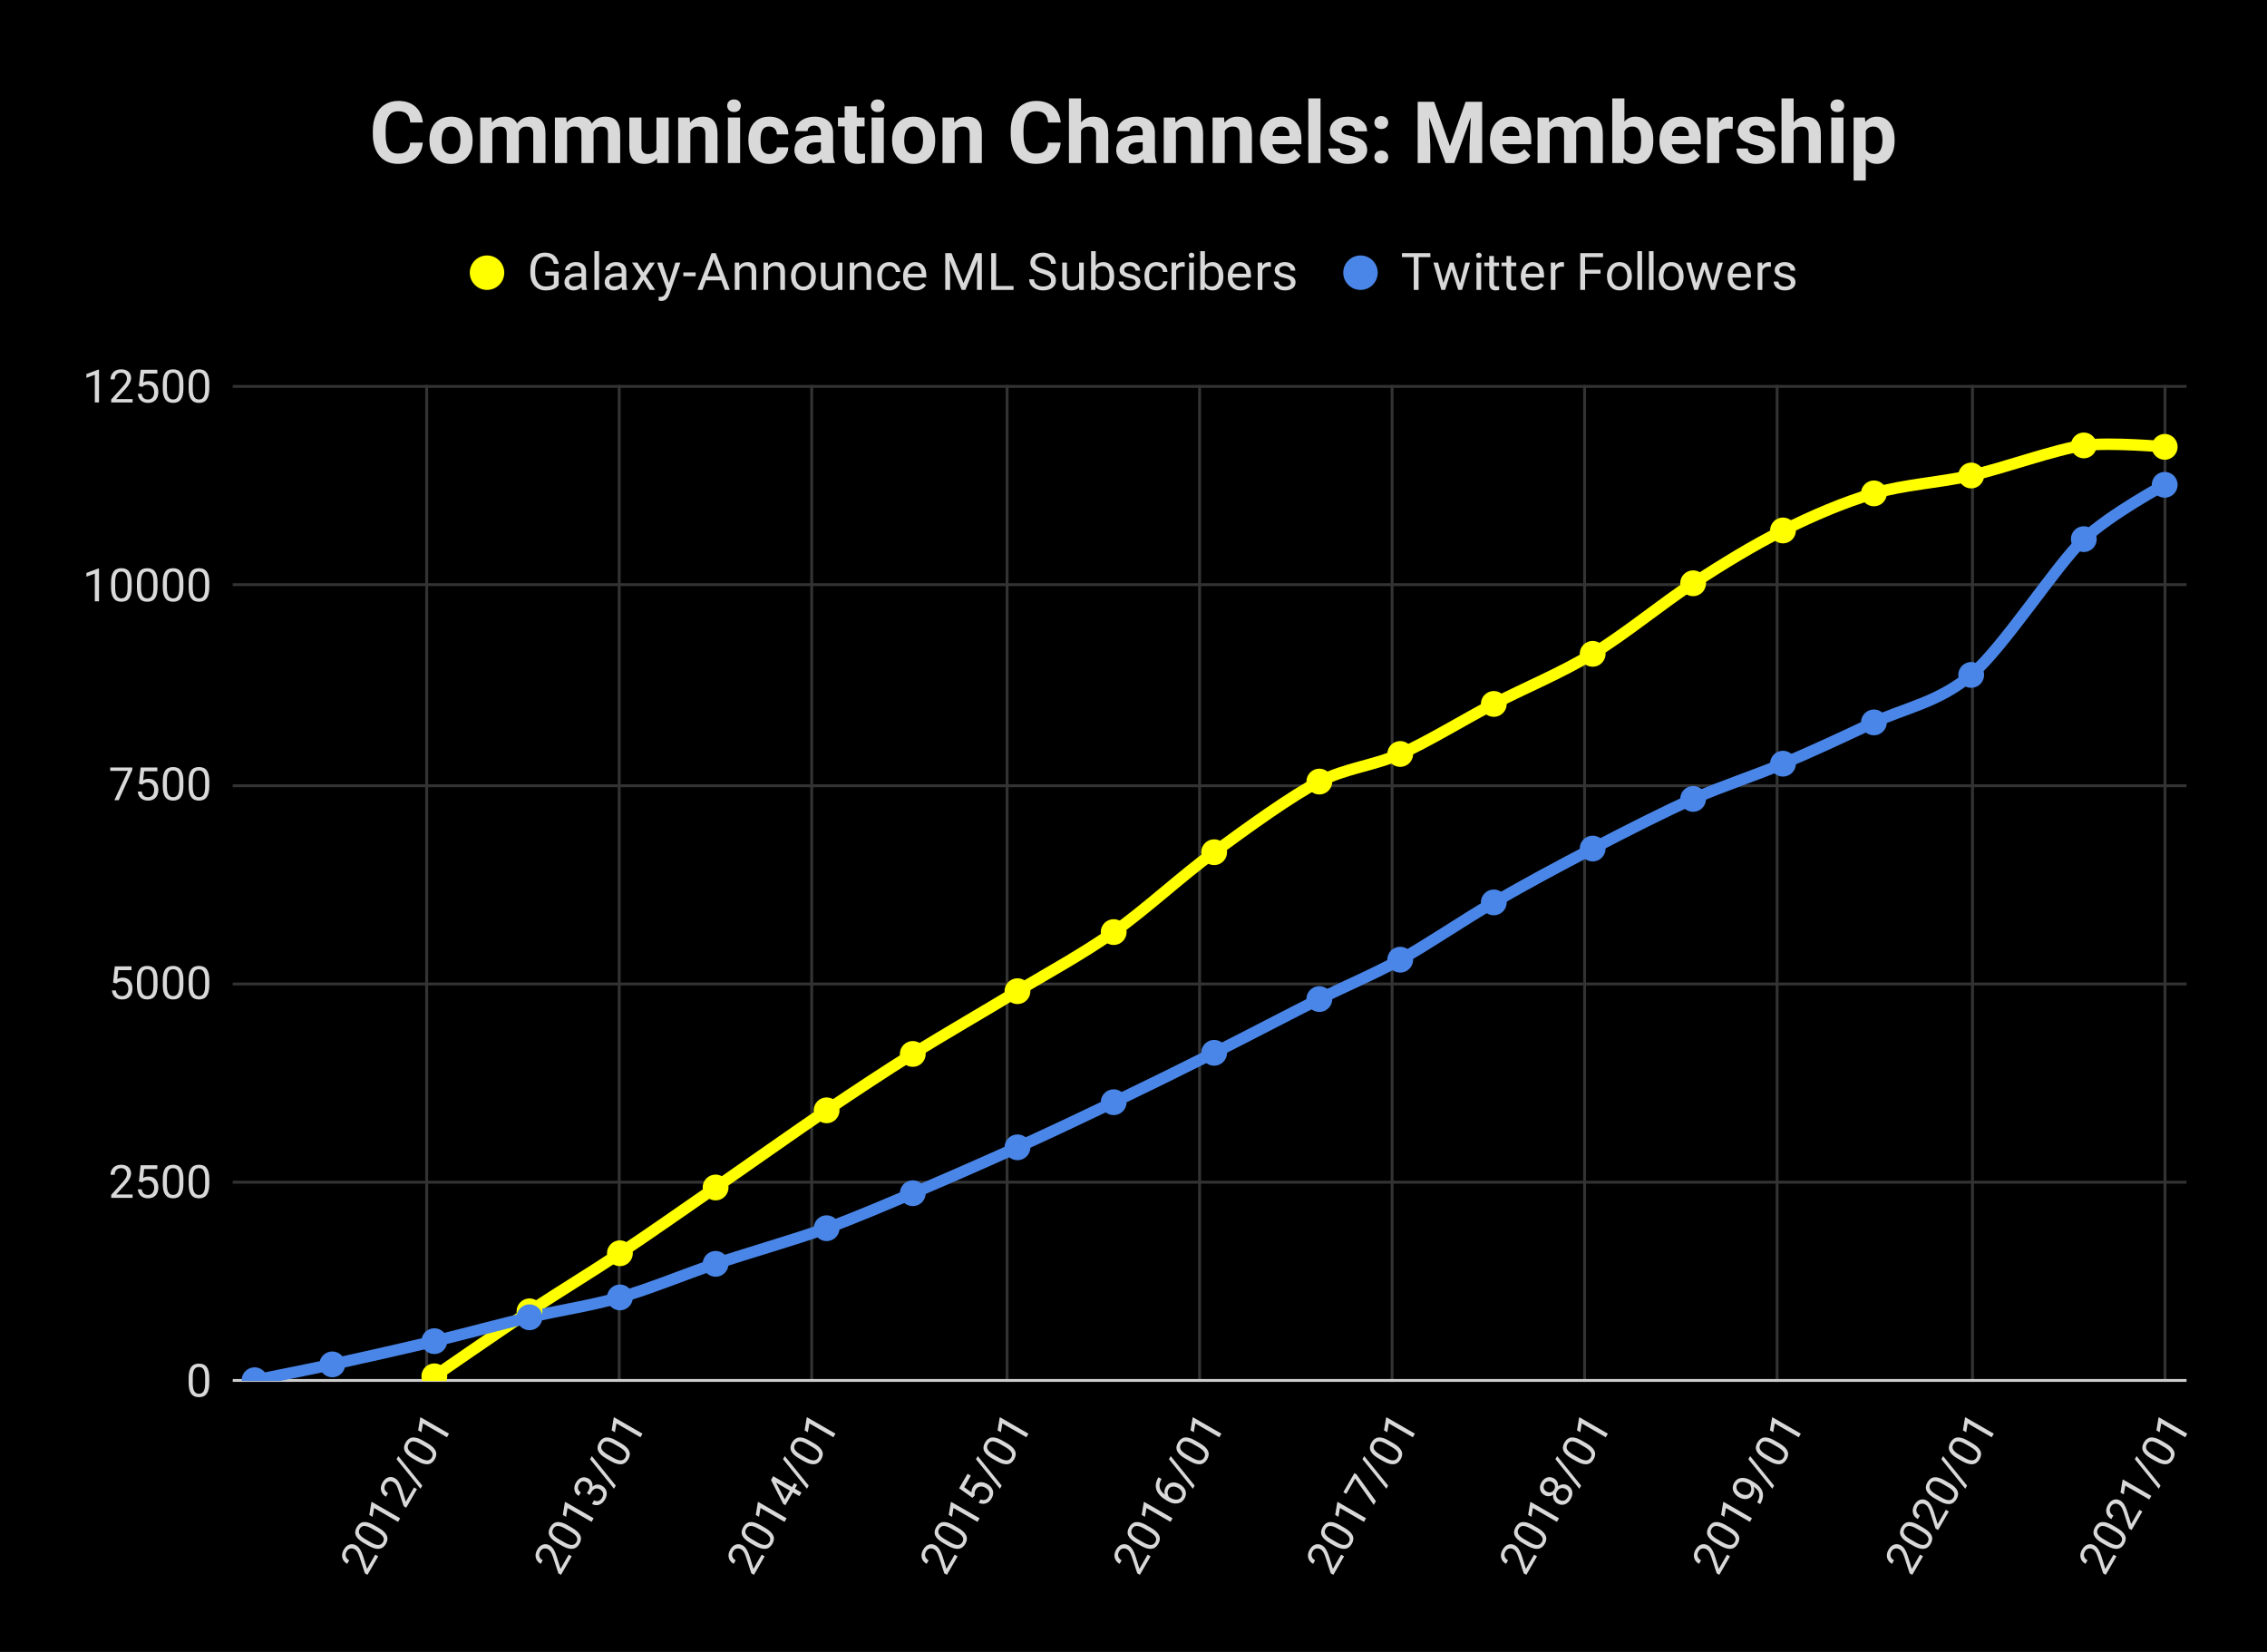 <svg version="1.1" viewBox="0.0 0.0 789.0 575.0" fill="none" stroke="none" stroke-linecap="square" stroke-miterlimit="10" width="789" height="575" xmlns:xlink="http://www.w3.org/1999/xlink" xmlns="http://www.w3.org/2000/svg"><path fill="#000000" d="M0 0L789.0 0L789.0 575.0L0 575.0L0 0Z" fill-rule="nonzero"/><path stroke="#333333" stroke-width="1.0" stroke-linecap="butt" d="M148.5 134.5L148.5 480.5" fill-rule="nonzero"/><path stroke="#333333" stroke-width="1.0" stroke-linecap="butt" d="M215.5 134.5L215.5 480.5" fill-rule="nonzero"/><path stroke="#333333" stroke-width="1.0" stroke-linecap="butt" d="M282.5 134.5L282.5 480.5" fill-rule="nonzero"/><path stroke="#333333" stroke-width="1.0" stroke-linecap="butt" d="M350.5 134.5L350.5 480.5" fill-rule="nonzero"/><path stroke="#333333" stroke-width="1.0" stroke-linecap="butt" d="M417.5 134.5L417.5 480.5" fill-rule="nonzero"/><path stroke="#333333" stroke-width="1.0" stroke-linecap="butt" d="M484.5 134.5L484.5 480.5" fill-rule="nonzero"/><path stroke="#333333" stroke-width="1.0" stroke-linecap="butt" d="M551.5 134.5L551.5 480.5" fill-rule="nonzero"/><path stroke="#333333" stroke-width="1.0" stroke-linecap="butt" d="M618.5 134.5L618.5 480.5" fill-rule="nonzero"/><path stroke="#333333" stroke-width="1.0" stroke-linecap="butt" d="M686.5 134.5L686.5 480.5" fill-rule="nonzero"/><path stroke="#333333" stroke-width="1.0" stroke-linecap="butt" d="M753.5 134.5L753.5 480.5" fill-rule="nonzero"/><path stroke="#cccccc" stroke-width="1.0" stroke-linecap="butt" d="M81.5 480.5L760.5 480.5" fill-rule="nonzero"/><path stroke="#333333" stroke-width="1.0" stroke-linecap="butt" d="M81.5 411.5L760.5 411.5" fill-rule="nonzero"/><path stroke="#333333" stroke-width="1.0" stroke-linecap="butt" d="M81.5 342.5L760.5 342.5" fill-rule="nonzero"/><path stroke="#333333" stroke-width="1.0" stroke-linecap="butt" d="M81.5 273.5L760.5 273.5" fill-rule="nonzero"/><path stroke="#333333" stroke-width="1.0" stroke-linecap="butt" d="M81.5 203.5L760.5 203.5" fill-rule="nonzero"/><path stroke="#333333" stroke-width="1.0" stroke-linecap="butt" d="M81.5 134.5L760.5 134.5" fill-rule="nonzero"/><clipPath id="id_0"><path d="M81.75 134.583L760.25 134.583L760.25 480.672L81.75 480.672L81.75 134.583Z" clip-rule="nonzero"/></clipPath><path stroke="#ffff00" stroke-width="4.0" stroke-linecap="butt" clip-path="url(#id_0)" d="M151.168 479.067C151.168 479.067 173.799 463.396 184.287 456.446C194.775 449.496 205.263 443.209 215.751 436.235C226.239 429.261 237.953 421.012 249.054 413.337C260.156 405.663 277.697 393.227 287.694 386.481C297.691 379.735 307.688 373.12 317.685 366.851C327.683 360.582 342.954 351.781 354.117 345.006C365.279 338.23 376.442 332.3 387.604 324.434C398.767 316.567 410.911 305.181 422.564 296.636C434.217 288.091 449.796 276.802 459.179 272.05C468.563 267.298 477.947 266.553 487.331 262.442C496.715 258.332 509.043 250.682 519.899 245.027C530.755 239.373 542.837 234.52 554.306 227.584C565.775 220.649 578.839 209.752 589.266 203.026C599.692 196.3 610.119 189.831 620.545 184.642C630.972 179.452 641.644 174.86 652.193 171.739C662.742 168.619 674.763 168.055 686.048 165.51C697.334 162.965 715.856 156.214 725.24 155.044C734.624 153.874 753.392 155.542 753.392 155.542" fill-rule="nonzero"/><path stroke="#4a86e8" stroke-width="4.0" stroke-linecap="butt" clip-path="url(#id_0)" d="M88.608 480.423C88.608 480.423 106.64 476.858 115.656 474.913C124.672 472.969 140.128 469.47 151.168 466.829C162.207 464.188 173.799 460.992 184.287 458.523C194.775 456.054 205.263 454.594 215.751 451.601C226.239 448.608 237.953 443.646 249.054 439.917C260.156 436.188 277.697 431.148 287.694 427.513C297.691 423.878 307.688 419.553 317.685 415.331C327.683 411.109 342.954 404.419 354.117 399.355C365.279 394.291 376.442 389.018 387.604 383.657C398.767 378.295 410.911 372.307 422.564 366.463C434.217 360.619 449.796 352.429 459.179 347.747C468.563 343.064 477.947 339.198 487.331 334.041C496.715 328.885 509.043 320.386 519.899 314.107C530.755 307.827 542.837 301.321 554.306 295.363C565.775 289.404 578.839 282.706 589.266 278.086C599.692 273.465 610.119 270.232 620.545 265.82C630.972 261.409 641.644 256.421 652.193 251.451C662.742 246.481 674.763 244.481 686.048 234.922C697.334 225.362 715.856 196.469 725.24 187.66C734.624 178.85 753.392 168.749 753.392 168.749" fill-rule="nonzero"/><path fill="#ffff00" clip-path="url(#id_0)" d="M155.668 479.067C155.668 481.552 153.653 483.567 151.168 483.567C148.682 483.567 146.668 481.552 146.668 479.067C146.668 476.581 148.682 474.567 151.168 474.567C153.653 474.567 155.668 476.581 155.668 479.067Z" fill-rule="nonzero"/><path fill="#ffff00" clip-path="url(#id_0)" d="M188.787 456.446C188.787 458.932 186.772 460.946 184.287 460.946C181.802 460.946 179.787 458.932 179.787 456.446C179.787 453.961 181.802 451.946 184.287 451.946C186.772 451.946 188.787 453.961 188.787 456.446Z" fill-rule="nonzero"/><path fill="#ffff00" clip-path="url(#id_0)" d="M220.251 436.235C220.251 438.72 218.236 440.735 215.751 440.735C213.265 440.735 211.251 438.72 211.251 436.235C211.251 433.749 213.265 431.735 215.751 431.735C218.236 431.735 220.251 433.749 220.251 436.235Z" fill-rule="nonzero"/><path fill="#ffff00" clip-path="url(#id_0)" d="M253.554 413.337C253.554 415.823 251.54 417.837 249.054 417.837C246.569 417.837 244.554 415.823 244.554 413.337C244.554 410.852 246.569 408.837 249.054 408.837C251.54 408.837 253.554 410.852 253.554 413.337Z" fill-rule="nonzero"/><path fill="#ffff00" clip-path="url(#id_0)" d="M292.194 386.481C292.194 388.966 290.179 390.981 287.694 390.981C285.209 390.981 283.194 388.966 283.194 386.481C283.194 383.996 285.209 381.981 287.694 381.981C290.179 381.981 292.194 383.996 292.194 386.481Z" fill-rule="nonzero"/><path fill="#ffff00" clip-path="url(#id_0)" d="M322.185 366.851C322.185 369.336 320.171 371.351 317.685 371.351C315.2 371.351 313.185 369.336 313.185 366.851C313.185 364.365 315.2 362.351 317.685 362.351C320.171 362.351 322.185 364.365 322.185 366.851Z" fill-rule="nonzero"/><path fill="#ffff00" clip-path="url(#id_0)" d="M358.617 345.006C358.617 347.491 356.602 349.506 354.117 349.506C351.632 349.506 349.617 347.491 349.617 345.006C349.617 342.52 351.632 340.506 354.117 340.506C356.602 340.506 358.617 342.52 358.617 345.006Z" fill-rule="nonzero"/><path fill="#ffff00" clip-path="url(#id_0)" d="M392.104 324.434C392.104 326.919 390.09 328.934 387.604 328.934C385.119 328.934 383.104 326.919 383.104 324.434C383.104 321.949 385.119 319.934 387.604 319.934C390.09 319.934 392.104 321.949 392.104 324.434Z" fill-rule="nonzero"/><path fill="#ffff00" clip-path="url(#id_0)" d="M427.064 296.636C427.064 299.121 425.049 301.136 422.564 301.136C420.079 301.136 418.064 299.121 418.064 296.636C418.064 294.151 420.079 292.136 422.564 292.136C425.049 292.136 427.064 294.151 427.064 296.636Z" fill-rule="nonzero"/><path fill="#ffff00" clip-path="url(#id_0)" d="M463.679 272.05C463.679 274.535 461.665 276.55 459.179 276.55C456.694 276.55 454.679 274.535 454.679 272.05C454.679 269.565 456.694 267.55 459.179 267.55C461.665 267.55 463.679 269.565 463.679 272.05Z" fill-rule="nonzero"/><path fill="#ffff00" clip-path="url(#id_0)" d="M491.831 262.442C491.831 264.928 489.816 266.942 487.331 266.942C484.846 266.942 482.831 264.928 482.831 262.442C482.831 259.957 484.846 257.942 487.331 257.942C489.816 257.942 491.831 259.957 491.831 262.442Z" fill-rule="nonzero"/><path fill="#ffff00" clip-path="url(#id_0)" d="M524.399 245.027C524.399 247.513 522.384 249.527 519.899 249.527C517.413 249.527 515.399 247.513 515.399 245.027C515.399 242.542 517.413 240.527 519.899 240.527C522.384 240.527 524.399 242.542 524.399 245.027Z" fill-rule="nonzero"/><path fill="#ffff00" clip-path="url(#id_0)" d="M558.806 227.584C558.806 230.07 556.792 232.084 554.306 232.084C551.821 232.084 549.806 230.07 549.806 227.584C549.806 225.099 551.821 223.084 554.306 223.084C556.792 223.084 558.806 225.099 558.806 227.584Z" fill-rule="nonzero"/><path fill="#ffff00" clip-path="url(#id_0)" d="M593.766 203.026C593.766 205.511 591.751 207.526 589.266 207.526C586.78 207.526 584.766 205.511 584.766 203.026C584.766 200.541 586.78 198.526 589.266 198.526C591.751 198.526 593.766 200.541 593.766 203.026Z" fill-rule="nonzero"/><path fill="#ffff00" clip-path="url(#id_0)" d="M625.045 184.642C625.045 187.127 623.031 189.142 620.545 189.142C618.06 189.142 616.045 187.127 616.045 184.642C616.045 182.156 618.06 180.142 620.545 180.142C623.031 180.142 625.045 182.156 625.045 184.642Z" fill-rule="nonzero"/><path fill="#ffff00" clip-path="url(#id_0)" d="M656.693 171.739C656.693 174.225 654.678 176.239 652.193 176.239C649.708 176.239 647.693 174.225 647.693 171.739C647.693 169.254 649.708 167.239 652.193 167.239C654.678 167.239 656.693 169.254 656.693 171.739Z" fill-rule="nonzero"/><path fill="#ffff00" clip-path="url(#id_0)" d="M690.548 165.51C690.548 167.995 688.534 170.01 686.048 170.01C683.563 170.01 681.548 167.995 681.548 165.51C681.548 163.025 683.563 161.01 686.048 161.01C688.534 161.01 690.548 163.025 690.548 165.51Z" fill-rule="nonzero"/><path fill="#ffff00" clip-path="url(#id_0)" d="M729.74 155.044C729.74 157.529 727.725 159.544 725.24 159.544C722.755 159.544 720.74 157.529 720.74 155.044C720.74 152.559 722.755 150.544 725.24 150.544C727.725 150.544 729.74 152.559 729.74 155.044Z" fill-rule="nonzero"/><path fill="#ffff00" clip-path="url(#id_0)" d="M757.892 155.542C757.892 158.028 755.877 160.042 753.392 160.042C750.906 160.042 748.892 158.028 748.892 155.542C748.892 153.057 750.906 151.042 753.392 151.042C755.877 151.042 757.892 153.057 757.892 155.542Z" fill-rule="nonzero"/><path fill="#4a86e8" clip-path="url(#id_0)" d="M93.108 480.423C93.108 482.909 91.094 484.923 88.608 484.923C86.123 484.923 84.108 482.909 84.108 480.423C84.108 477.938 86.123 475.923 88.608 475.923C91.094 475.923 93.108 477.938 93.108 480.423Z" fill-rule="nonzero"/><path fill="#4a86e8" clip-path="url(#id_0)" d="M120.156 474.913C120.156 477.399 118.141 479.413 115.656 479.413C113.171 479.413 111.156 477.399 111.156 474.913C111.156 472.428 113.171 470.413 115.656 470.413C118.141 470.413 120.156 472.428 120.156 474.913Z" fill-rule="nonzero"/><path fill="#4a86e8" clip-path="url(#id_0)" d="M155.668 466.829C155.668 469.314 153.653 471.329 151.168 471.329C148.682 471.329 146.668 469.314 146.668 466.829C146.668 464.344 148.682 462.329 151.168 462.329C153.653 462.329 155.668 464.344 155.668 466.829Z" fill-rule="nonzero"/><path fill="#4a86e8" clip-path="url(#id_0)" d="M188.787 458.523C188.787 461.008 186.772 463.023 184.287 463.023C181.802 463.023 179.787 461.008 179.787 458.523C179.787 456.037 181.802 454.023 184.287 454.023C186.772 454.023 188.787 456.037 188.787 458.523Z" fill-rule="nonzero"/><path fill="#4a86e8" clip-path="url(#id_0)" d="M220.251 451.601C220.251 454.086 218.236 456.101 215.751 456.101C213.265 456.101 211.251 454.086 211.251 451.601C211.251 449.116 213.265 447.101 215.751 447.101C218.236 447.101 220.251 449.116 220.251 451.601Z" fill-rule="nonzero"/><path fill="#4a86e8" clip-path="url(#id_0)" d="M253.554 439.917C253.554 442.402 251.54 444.417 249.054 444.417C246.569 444.417 244.554 442.402 244.554 439.917C244.554 437.432 246.569 435.417 249.054 435.417C251.54 435.417 253.554 437.432 253.554 439.917Z" fill-rule="nonzero"/><path fill="#4a86e8" clip-path="url(#id_0)" d="M292.194 427.513C292.194 429.998 290.179 432.013 287.694 432.013C285.209 432.013 283.194 429.998 283.194 427.513C283.194 425.028 285.209 423.013 287.694 423.013C290.179 423.013 292.194 425.028 292.194 427.513Z" fill-rule="nonzero"/><path fill="#4a86e8" clip-path="url(#id_0)" d="M322.185 415.331C322.185 417.816 320.171 419.831 317.685 419.831C315.2 419.831 313.185 417.816 313.185 415.331C313.185 412.846 315.2 410.831 317.685 410.831C320.171 410.831 322.185 412.846 322.185 415.331Z" fill-rule="nonzero"/><path fill="#4a86e8" clip-path="url(#id_0)" d="M358.617 399.355C358.617 401.841 356.602 403.855 354.117 403.855C351.632 403.855 349.617 401.841 349.617 399.355C349.617 396.87 351.632 394.855 354.117 394.855C356.602 394.855 358.617 396.87 358.617 399.355Z" fill-rule="nonzero"/><path fill="#4a86e8" clip-path="url(#id_0)" d="M392.104 383.657C392.104 386.142 390.09 388.157 387.604 388.157C385.119 388.157 383.104 386.142 383.104 383.657C383.104 381.171 385.119 379.157 387.604 379.157C390.09 379.157 392.104 381.171 392.104 383.657Z" fill-rule="nonzero"/><path fill="#4a86e8" clip-path="url(#id_0)" d="M427.064 366.463C427.064 368.948 425.049 370.963 422.564 370.963C420.079 370.963 418.064 368.948 418.064 366.463C418.064 363.978 420.079 361.963 422.564 361.963C425.049 361.963 427.064 363.978 427.064 366.463Z" fill-rule="nonzero"/><path fill="#4a86e8" clip-path="url(#id_0)" d="M463.679 347.747C463.679 350.232 461.665 352.247 459.179 352.247C456.694 352.247 454.679 350.232 454.679 347.747C454.679 345.261 456.694 343.247 459.179 343.247C461.665 343.247 463.679 345.261 463.679 347.747Z" fill-rule="nonzero"/><path fill="#4a86e8" clip-path="url(#id_0)" d="M491.831 334.041C491.831 336.527 489.816 338.541 487.331 338.541C484.846 338.541 482.831 336.527 482.831 334.041C482.831 331.556 484.846 329.541 487.331 329.541C489.816 329.541 491.831 331.556 491.831 334.041Z" fill-rule="nonzero"/><path fill="#4a86e8" clip-path="url(#id_0)" d="M524.399 314.107C524.399 316.592 522.384 318.607 519.899 318.607C517.413 318.607 515.399 316.592 515.399 314.107C515.399 311.621 517.413 309.607 519.899 309.607C522.384 309.607 524.399 311.621 524.399 314.107Z" fill-rule="nonzero"/><path fill="#4a86e8" clip-path="url(#id_0)" d="M558.806 295.363C558.806 297.848 556.792 299.863 554.306 299.863C551.821 299.863 549.806 297.848 549.806 295.363C549.806 292.877 551.821 290.863 554.306 290.863C556.792 290.863 558.806 292.877 558.806 295.363Z" fill-rule="nonzero"/><path fill="#4a86e8" clip-path="url(#id_0)" d="M593.766 278.086C593.766 280.571 591.751 282.586 589.266 282.586C586.78 282.586 584.766 280.571 584.766 278.086C584.766 275.6 586.78 273.586 589.266 273.586C591.751 273.586 593.766 275.6 593.766 278.086Z" fill-rule="nonzero"/><path fill="#4a86e8" clip-path="url(#id_0)" d="M625.045 265.82C625.045 268.306 623.031 270.32 620.545 270.32C618.06 270.32 616.045 268.306 616.045 265.82C616.045 263.335 618.06 261.32 620.545 261.32C623.031 261.32 625.045 263.335 625.045 265.82Z" fill-rule="nonzero"/><path fill="#4a86e8" clip-path="url(#id_0)" d="M656.693 251.451C656.693 253.936 654.678 255.951 652.193 255.951C649.708 255.951 647.693 253.936 647.693 251.451C647.693 248.965 649.708 246.951 652.193 246.951C654.678 246.951 656.693 248.965 656.693 251.451Z" fill-rule="nonzero"/><path fill="#4a86e8" clip-path="url(#id_0)" d="M690.548 234.922C690.548 237.407 688.534 239.422 686.048 239.422C683.563 239.422 681.548 237.407 681.548 234.922C681.548 232.436 683.563 230.422 686.048 230.422C688.534 230.422 690.548 232.436 690.548 234.922Z" fill-rule="nonzero"/><path fill="#4a86e8" clip-path="url(#id_0)" d="M729.74 187.66C729.74 190.145 727.725 192.16 725.24 192.16C722.755 192.16 720.74 190.145 720.74 187.66C720.74 185.174 722.755 183.16 725.24 183.16C727.725 183.16 729.74 185.174 729.74 187.66Z" fill-rule="nonzero"/><path fill="#4a86e8" clip-path="url(#id_0)" d="M757.892 168.749C757.892 171.235 755.877 173.249 753.392 173.249C750.906 173.249 748.892 171.235 748.892 168.749C748.892 166.264 750.906 164.249 753.392 164.249C755.877 164.249 757.892 166.264 757.892 168.749Z" fill-rule="nonzero"/><path fill="#d9d9d9" d="M72.828 481.313Q72.828 483.86 71.953 485.094Q71.094 486.329 69.25 486.329Q67.438 486.329 66.562 485.126Q65.688 483.907 65.656 481.516L65.656 479.579Q65.656 477.079 66.516 475.86Q67.391 474.641 69.234 474.641Q71.078 474.641 71.938 475.813Q72.812 476.985 72.828 479.438L72.828 481.313ZM71.391 479.344Q71.391 477.501 70.875 476.672Q70.359 475.829 69.234 475.829Q68.125 475.829 67.609 476.672Q67.109 477.501 67.094 479.235L67.094 481.547Q67.094 483.391 67.625 484.266Q68.172 485.141 69.25 485.141Q70.328 485.141 70.844 484.313Q71.359 483.485 71.391 481.704L71.391 479.344Z" fill-rule="nonzero"/><path fill="#d9d9d9" d="M46.156 416.955L38.703 416.955L38.703 415.908L42.641 411.533Q43.516 410.548 43.844 409.923Q44.172 409.298 44.172 408.642Q44.172 407.752 43.625 407.189Q43.094 406.611 42.203 406.611Q41.125 406.611 40.516 407.22Q39.922 407.83 39.922 408.923L38.484 408.923Q38.484 407.361 39.484 406.392Q40.5 405.423 42.203 405.423Q43.781 405.423 44.703 406.252Q45.625 407.08 45.625 408.47Q45.625 410.142 43.484 412.47L40.438 415.767L46.156 415.767L46.156 416.955ZM48.359 411.252L48.938 405.58L54.766 405.58L54.766 406.908L50.172 406.908L49.828 410.017Q50.656 409.517 51.719 409.517Q53.281 409.517 54.188 410.548Q55.109 411.58 55.109 413.33Q55.109 415.08 54.156 416.095Q53.203 417.111 51.5 417.111Q50.0 417.111 49.047 416.283Q48.094 415.439 47.953 413.955L49.328 413.955Q49.453 414.939 50.016 415.439Q50.578 415.923 51.5 415.923Q52.516 415.923 53.078 415.236Q53.656 414.548 53.656 413.345Q53.656 412.205 53.031 411.517Q52.422 410.814 51.391 410.814Q50.438 410.814 49.906 411.236L49.516 411.548L48.359 411.252ZM63.828 412.095Q63.828 414.642 62.953 415.877Q62.094 417.111 60.25 417.111Q58.438 417.111 57.562 415.908Q56.688 414.689 56.656 412.298L56.656 410.361Q56.656 407.861 57.516 406.642Q58.391 405.423 60.234 405.423Q62.078 405.423 62.938 406.595Q63.812 407.767 63.828 410.22L63.828 412.095ZM62.391 410.127Q62.391 408.283 61.875 407.455Q61.359 406.611 60.234 406.611Q59.125 406.611 58.609 407.455Q58.109 408.283 58.094 410.017L58.094 412.33Q58.094 414.173 58.625 415.048Q59.172 415.923 60.25 415.923Q61.328 415.923 61.844 415.095Q62.359 414.267 62.391 412.486L62.391 410.127ZM72.828 412.095Q72.828 414.642 71.953 415.877Q71.094 417.111 69.25 417.111Q67.438 417.111 66.562 415.908Q65.688 414.689 65.656 412.298L65.656 410.361Q65.656 407.861 66.516 406.642Q67.391 405.423 69.234 405.423Q71.078 405.423 71.938 406.595Q72.812 407.767 72.828 410.22L72.828 412.095ZM71.391 410.127Q71.391 408.283 70.875 407.455Q70.359 406.611 69.234 406.611Q68.125 406.611 67.609 407.455Q67.109 408.283 67.094 410.017L67.094 412.33Q67.094 414.173 67.625 415.048Q68.172 415.923 69.25 415.923Q70.328 415.923 70.844 415.095Q71.359 414.267 71.391 412.486L71.391 410.127Z" fill-rule="nonzero"/><path fill="#d9d9d9" d="M39.359 342.034L39.938 336.362L45.766 336.362L45.766 337.69L41.172 337.69L40.828 340.799Q41.656 340.299 42.719 340.299Q44.281 340.299 45.188 341.331Q46.109 342.362 46.109 344.112Q46.109 345.862 45.156 346.877Q44.203 347.893 42.5 347.893Q41.0 347.893 40.047 347.065Q39.094 346.221 38.953 344.737L40.328 344.737Q40.453 345.721 41.016 346.221Q41.578 346.706 42.5 346.706Q43.516 346.706 44.078 346.018Q44.656 345.331 44.656 344.127Q44.656 342.987 44.031 342.299Q43.422 341.596 42.391 341.596Q41.438 341.596 40.906 342.018L40.516 342.331L39.359 342.034ZM54.828 342.877Q54.828 345.424 53.953 346.659Q53.094 347.893 51.25 347.893Q49.438 347.893 48.562 346.69Q47.688 345.471 47.656 343.081L47.656 341.143Q47.656 338.643 48.516 337.424Q49.391 336.206 51.234 336.206Q53.078 336.206 53.938 337.377Q54.812 338.549 54.828 341.002L54.828 342.877ZM53.391 340.909Q53.391 339.065 52.875 338.237Q52.359 337.393 51.234 337.393Q50.125 337.393 49.609 338.237Q49.109 339.065 49.094 340.799L49.094 343.112Q49.094 344.956 49.625 345.831Q50.172 346.706 51.25 346.706Q52.328 346.706 52.844 345.877Q53.359 345.049 53.391 343.268L53.391 340.909ZM63.828 342.877Q63.828 345.424 62.953 346.659Q62.094 347.893 60.25 347.893Q58.438 347.893 57.562 346.69Q56.688 345.471 56.656 343.081L56.656 341.143Q56.656 338.643 57.516 337.424Q58.391 336.206 60.234 336.206Q62.078 336.206 62.938 337.377Q63.812 338.549 63.828 341.002L63.828 342.877ZM62.391 340.909Q62.391 339.065 61.875 338.237Q61.359 337.393 60.234 337.393Q59.125 337.393 58.609 338.237Q58.109 339.065 58.094 340.799L58.094 343.112Q58.094 344.956 58.625 345.831Q59.172 346.706 60.25 346.706Q61.328 346.706 61.844 345.877Q62.359 345.049 62.391 343.268L62.391 340.909ZM72.828 342.877Q72.828 345.424 71.953 346.659Q71.094 347.893 69.25 347.893Q67.438 347.893 66.562 346.69Q65.688 345.471 65.656 343.081L65.656 341.143Q65.656 338.643 66.516 337.424Q67.391 336.206 69.234 336.206Q71.078 336.206 71.938 337.377Q72.812 338.549 72.828 341.002L72.828 342.877ZM71.391 340.909Q71.391 339.065 70.875 338.237Q70.359 337.393 69.234 337.393Q68.125 337.393 67.609 338.237Q67.109 339.065 67.094 340.799L67.094 343.112Q67.094 344.956 67.625 345.831Q68.172 346.706 69.25 346.706Q70.328 346.706 70.844 345.877Q71.359 345.049 71.391 343.268L71.391 340.909Z" fill-rule="nonzero"/><path fill="#d9d9d9" d="M46.047 267.956L41.328 278.519L39.812 278.519L44.516 268.331L38.359 268.331L38.359 267.144L46.047 267.144L46.047 267.956ZM48.359 272.816L48.938 267.144L54.766 267.144L54.766 268.472L50.172 268.472L49.828 271.581Q50.656 271.081 51.719 271.081Q53.281 271.081 54.188 272.113Q55.109 273.144 55.109 274.894Q55.109 276.644 54.156 277.66Q53.203 278.675 51.5 278.675Q50.0 278.675 49.047 277.847Q48.094 277.003 47.953 275.519L49.328 275.519Q49.453 276.503 50.016 277.003Q50.578 277.488 51.5 277.488Q52.516 277.488 53.078 276.8Q53.656 276.113 53.656 274.91Q53.656 273.769 53.031 273.081Q52.422 272.378 51.391 272.378Q50.438 272.378 49.906 272.8L49.516 273.113L48.359 272.816ZM63.828 273.66Q63.828 276.206 62.953 277.441Q62.094 278.675 60.25 278.675Q58.438 278.675 57.562 277.472Q56.688 276.253 56.656 273.863L56.656 271.925Q56.656 269.425 57.516 268.206Q58.391 266.988 60.234 266.988Q62.078 266.988 62.938 268.16Q63.812 269.331 63.828 271.785L63.828 273.66ZM62.391 271.691Q62.391 269.847 61.875 269.019Q61.359 268.175 60.234 268.175Q59.125 268.175 58.609 269.019Q58.109 269.847 58.094 271.581L58.094 273.894Q58.094 275.738 58.625 276.613Q59.172 277.488 60.25 277.488Q61.328 277.488 61.844 276.66Q62.359 275.831 62.391 274.05L62.391 271.691ZM72.828 273.66Q72.828 276.206 71.953 277.441Q71.094 278.675 69.25 278.675Q67.438 278.675 66.562 277.472Q65.688 276.253 65.656 273.863L65.656 271.925Q65.656 269.425 66.516 268.206Q67.391 266.988 69.234 266.988Q71.078 266.988 71.938 268.16Q72.812 269.331 72.828 271.785L72.828 273.66ZM71.391 271.691Q71.391 269.847 70.875 269.019Q70.359 268.175 69.234 268.175Q68.125 268.175 67.609 269.019Q67.109 269.847 67.094 271.581L67.094 273.894Q67.094 275.738 67.625 276.613Q68.172 277.488 69.25 277.488Q70.328 277.488 70.844 276.66Q71.359 275.831 71.391 274.05L71.391 271.691Z" fill-rule="nonzero"/><path fill="#d9d9d9" d="M34.453 209.301L33.0 209.301L33.0 199.661L30.078 200.739L30.078 199.426L34.219 197.864L34.453 197.864L34.453 209.301ZM45.828 204.442Q45.828 206.989 44.953 208.223Q44.094 209.457 42.25 209.457Q40.438 209.457 39.562 208.254Q38.688 207.036 38.656 204.645L38.656 202.707Q38.656 200.207 39.516 198.989Q40.391 197.77 42.234 197.77Q44.078 197.77 44.938 198.942Q45.812 200.114 45.828 202.567L45.828 204.442ZM44.391 202.473Q44.391 200.629 43.875 199.801Q43.359 198.957 42.234 198.957Q41.125 198.957 40.609 199.801Q40.109 200.629 40.094 202.364L40.094 204.676Q40.094 206.52 40.625 207.395Q41.172 208.27 42.25 208.27Q43.328 208.27 43.844 207.442Q44.359 206.614 44.391 204.832L44.391 202.473ZM54.828 204.442Q54.828 206.989 53.953 208.223Q53.094 209.457 51.25 209.457Q49.438 209.457 48.562 208.254Q47.688 207.036 47.656 204.645L47.656 202.707Q47.656 200.207 48.516 198.989Q49.391 197.77 51.234 197.77Q53.078 197.77 53.938 198.942Q54.812 200.114 54.828 202.567L54.828 204.442ZM53.391 202.473Q53.391 200.629 52.875 199.801Q52.359 198.957 51.234 198.957Q50.125 198.957 49.609 199.801Q49.109 200.629 49.094 202.364L49.094 204.676Q49.094 206.52 49.625 207.395Q50.172 208.27 51.25 208.27Q52.328 208.27 52.844 207.442Q53.359 206.614 53.391 204.832L53.391 202.473ZM63.828 204.442Q63.828 206.989 62.953 208.223Q62.094 209.457 60.25 209.457Q58.438 209.457 57.562 208.254Q56.688 207.036 56.656 204.645L56.656 202.707Q56.656 200.207 57.516 198.989Q58.391 197.77 60.234 197.77Q62.078 197.77 62.938 198.942Q63.812 200.114 63.828 202.567L63.828 204.442ZM62.391 202.473Q62.391 200.629 61.875 199.801Q61.359 198.957 60.234 198.957Q59.125 198.957 58.609 199.801Q58.109 200.629 58.094 202.364L58.094 204.676Q58.094 206.52 58.625 207.395Q59.172 208.27 60.25 208.27Q61.328 208.27 61.844 207.442Q62.359 206.614 62.391 204.832L62.391 202.473ZM72.828 204.442Q72.828 206.989 71.953 208.223Q71.094 209.457 69.25 209.457Q67.438 209.457 66.562 208.254Q65.688 207.036 65.656 204.645L65.656 202.707Q65.656 200.207 66.516 198.989Q67.391 197.77 69.234 197.77Q71.078 197.77 71.938 198.942Q72.812 200.114 72.828 202.567L72.828 204.442ZM71.391 202.473Q71.391 200.629 70.875 199.801Q70.359 198.957 69.234 198.957Q68.125 198.957 67.609 199.801Q67.109 200.629 67.094 202.364L67.094 204.676Q67.094 206.52 67.625 207.395Q68.172 208.27 69.25 208.27Q70.328 208.27 70.844 207.442Q71.359 206.614 71.391 204.832L71.391 202.473Z" fill-rule="nonzero"/><path fill="#d9d9d9" d="M34.453 140.083L33.0 140.083L33.0 130.443L30.078 131.521L30.078 130.208L34.219 128.646L34.453 128.646L34.453 140.083ZM46.156 140.083L38.703 140.083L38.703 139.036L42.641 134.661Q43.516 133.677 43.844 133.052Q44.172 132.427 44.172 131.771Q44.172 130.88 43.625 130.318Q43.094 129.74 42.203 129.74Q41.125 129.74 40.516 130.349Q39.922 130.958 39.922 132.052L38.484 132.052Q38.484 130.49 39.484 129.521Q40.5 128.552 42.203 128.552Q43.781 128.552 44.703 129.38Q45.625 130.208 45.625 131.599Q45.625 133.271 43.484 135.599L40.438 138.896L46.156 138.896L46.156 140.083ZM48.359 134.38L48.938 128.708L54.766 128.708L54.766 130.036L50.172 130.036L49.828 133.146Q50.656 132.646 51.719 132.646Q53.281 132.646 54.188 133.677Q55.109 134.708 55.109 136.458Q55.109 138.208 54.156 139.224Q53.203 140.24 51.5 140.24Q50.0 140.24 49.047 139.411Q48.094 138.568 47.953 137.083L49.328 137.083Q49.453 138.068 50.016 138.568Q50.578 139.052 51.5 139.052Q52.516 139.052 53.078 138.365Q53.656 137.677 53.656 136.474Q53.656 135.333 53.031 134.646Q52.422 133.943 51.391 133.943Q50.438 133.943 49.906 134.365L49.516 134.677L48.359 134.38ZM63.828 135.224Q63.828 137.771 62.953 139.005Q62.094 140.24 60.25 140.24Q58.438 140.24 57.562 139.036Q56.688 137.818 56.656 135.427L56.656 133.49Q56.656 130.99 57.516 129.771Q58.391 128.552 60.234 128.552Q62.078 128.552 62.938 129.724Q63.812 130.896 63.828 133.349L63.828 135.224ZM62.391 133.255Q62.391 131.411 61.875 130.583Q61.359 129.74 60.234 129.74Q59.125 129.74 58.609 130.583Q58.109 131.411 58.094 133.146L58.094 135.458Q58.094 137.302 58.625 138.177Q59.172 139.052 60.25 139.052Q61.328 139.052 61.844 138.224Q62.359 137.396 62.391 135.615L62.391 133.255ZM72.828 135.224Q72.828 137.771 71.953 139.005Q71.094 140.24 69.25 140.24Q67.438 140.24 66.562 139.036Q65.688 137.818 65.656 135.427L65.656 133.49Q65.656 130.99 66.516 129.771Q67.391 128.552 69.234 128.552Q71.078 128.552 71.938 129.724Q72.812 130.896 72.828 133.349L72.828 135.224ZM71.391 133.255Q71.391 131.411 70.875 130.583Q70.359 129.74 69.234 129.74Q68.125 129.74 67.609 130.583Q67.109 131.411 67.094 133.146L67.094 135.458Q67.094 137.302 67.625 138.177Q68.172 139.052 69.25 139.052Q70.328 139.052 70.844 138.224Q71.359 137.396 71.391 135.615L71.391 133.255Z" fill-rule="nonzero"/><path fill="#d9d9d9" d="M131.624 541.72L127.897 548.175L126.991 547.651L125.171 542.054Q124.756 540.804 124.378 540.207Q124.001 539.61 123.433 539.282Q122.662 538.837 121.901 539.029Q121.135 539.2 120.689 539.972Q120.15 540.905 120.373 541.738Q120.604 542.557 121.551 543.103L120.833 544.348Q119.48 543.567 119.141 542.217Q118.809 540.853 119.661 539.378Q120.45 538.011 121.628 537.627Q122.806 537.243 124.011 537.938Q125.459 538.774 126.404 541.792L127.736 546.079L130.596 541.126L131.624 541.72ZM131.752 531.78Q133.957 533.054 134.589 534.429Q135.228 535.79 134.306 537.387Q133.4 538.956 131.92 539.113Q130.427 539.261 128.341 538.093L126.664 537.124Q124.499 535.874 123.873 534.52Q123.255 533.153 124.177 531.557Q125.099 529.96 126.543 529.802Q127.995 529.63 130.128 530.843L131.752 531.78ZM129.328 532.041Q127.731 531.119 126.756 531.151Q125.768 531.176 125.205 532.15Q124.65 533.111 125.123 533.98Q125.59 534.827 127.085 535.707L129.087 536.864Q130.684 537.785 131.707 537.763Q132.739 537.727 133.278 536.793Q133.817 535.859 133.357 534.999Q132.898 534.138 131.371 533.22L129.328 532.041ZM139.272 528.472L138.546 529.731L130.197 524.911L129.67 527.98L128.533 527.324L129.25 522.957L129.367 522.754L139.272 528.472ZM145.124 518.337L141.397 524.792L140.491 524.268L138.671 518.671Q138.256 517.421 137.878 516.824Q137.501 516.228 136.933 515.9Q136.162 515.454 135.401 515.647Q134.635 515.818 134.189 516.589Q133.65 517.523 133.873 518.355Q134.104 519.174 135.051 519.721L134.333 520.966Q132.98 520.184 132.641 518.834Q132.309 517.47 133.161 515.995Q133.95 514.629 135.128 514.244Q136.306 513.86 137.511 514.555Q138.959 515.391 139.904 518.409L141.236 522.696L144.096 517.744L145.124 518.337ZM146.969 517.111L146.344 518.193L138.015 507.9L138.632 506.831L146.969 517.111ZM148.752 502.335Q150.957 503.609 151.589 504.984Q152.228 506.345 151.306 507.942Q150.4 509.512 148.92 509.668Q147.427 509.816 145.341 508.648L143.664 507.679Q141.499 506.429 140.873 505.076Q140.255 503.708 141.177 502.112Q142.099 500.515 143.543 500.357Q144.995 500.185 147.128 501.398L148.752 502.335ZM146.328 502.596Q144.731 501.674 143.756 501.707Q142.768 501.731 142.205 502.705Q141.65 503.666 142.123 504.535Q142.59 505.382 144.085 506.262L146.087 507.419Q147.684 508.341 148.707 508.318Q149.739 508.282 150.278 507.348Q150.817 506.414 150.357 505.554Q149.898 504.693 148.371 503.776L146.328 502.596ZM156.272 499.028L155.546 500.286L147.197 495.466L146.67 498.535L145.533 497.879L146.25 493.512L146.367 493.309L156.272 499.028Z" fill-rule="nonzero"/><path fill="#d9d9d9" d="M198.967 541.72L195.24 548.175L194.334 547.651L192.514 542.054Q192.099 540.804 191.722 540.207Q191.344 539.61 190.776 539.282Q190.005 538.837 189.244 539.029Q188.478 539.2 188.033 539.972Q187.493 540.905 187.716 541.738Q187.947 542.557 188.895 543.103L188.176 544.348Q186.823 543.567 186.484 542.217Q186.153 540.853 187.004 539.378Q187.793 538.011 188.971 537.627Q190.149 537.243 191.354 537.938Q192.802 538.774 193.748 541.792L195.079 546.079L197.939 541.126L198.967 541.72ZM199.095 531.78Q201.3 533.054 201.932 534.429Q202.571 535.79 201.649 537.387Q200.743 538.956 199.264 539.113Q197.771 539.261 195.685 538.093L194.007 537.124Q191.842 535.874 191.216 534.52Q190.598 533.153 191.52 531.557Q192.442 529.96 193.886 529.802Q195.339 529.63 197.471 530.843L199.095 531.78ZM196.671 532.041Q195.074 531.119 194.099 531.151Q193.111 531.176 192.548 532.15Q191.993 533.111 192.466 533.98Q192.934 534.827 194.428 535.707L196.43 536.864Q198.027 537.785 199.051 537.763Q200.082 537.727 200.621 536.793Q201.16 535.859 200.701 534.999Q200.241 534.138 198.714 533.22L196.671 532.041ZM206.615 528.472L205.889 529.731L197.54 524.911L197.013 527.98L195.876 527.324L196.593 522.957L196.71 522.754L206.615 528.472ZM204.253 519.783L204.8 518.836Q205.294 517.949 205.137 517.19Q204.973 516.41 204.202 515.965Q202.47 514.965 201.478 516.684Q201.009 517.496 201.188 518.248Q201.367 519.001 202.138 519.446L201.419 520.691Q200.242 520.012 199.963 518.714Q199.684 517.416 200.449 516.09Q201.254 514.696 202.451 514.341Q203.643 513.965 204.956 514.722Q205.592 515.09 205.958 515.861Q206.312 516.624 206.195 517.513Q206.921 516.849 207.774 516.747Q208.628 516.644 209.494 517.144Q210.82 517.909 211.104 519.229Q211.376 520.54 210.571 521.934Q209.774 523.314 208.522 523.764Q207.264 524.192 206.033 523.481L206.76 522.223Q207.531 522.668 208.294 522.441Q209.05 522.192 209.543 521.34Q210.066 520.433 209.866 519.686Q209.674 518.926 208.794 518.418Q207.928 517.918 207.163 518.18Q206.399 518.442 205.815 519.422L205.268 520.369L204.253 519.783ZM214.312 517.111L213.687 518.193L205.358 507.9L205.975 506.831L214.312 517.111ZM216.095 502.335Q218.3 503.609 218.932 504.984Q219.571 506.345 218.649 507.942Q217.743 509.512 216.264 509.668Q214.771 509.816 212.685 508.648L211.007 507.679Q208.842 506.429 208.216 505.076Q207.598 503.708 208.52 502.112Q209.442 500.515 210.886 500.357Q212.339 500.185 214.471 501.398L216.095 502.335ZM213.671 502.596Q212.074 501.674 211.099 501.706Q210.111 501.731 209.548 502.705Q208.993 503.666 209.466 504.535Q209.934 505.382 211.428 506.262L213.43 507.419Q215.027 508.341 216.051 508.318Q217.082 508.282 217.621 507.348Q218.16 506.414 217.701 505.554Q217.241 504.693 215.714 503.776L213.671 502.596ZM223.615 499.028L222.889 500.286L214.54 495.466L214.013 498.535L212.876 497.879L213.593 493.512L213.71 493.309L223.615 499.028Z" fill-rule="nonzero"/><path fill="#d9d9d9" d="M266.126 541.72L262.4 548.175L261.493 547.651L259.673 542.054Q259.258 540.804 258.881 540.207Q258.503 539.61 257.935 539.282Q257.164 538.837 256.403 539.029Q255.637 539.2 255.192 539.972Q254.653 540.905 254.876 541.738Q255.106 542.557 256.054 543.103L255.335 544.348Q253.982 543.567 253.643 542.217Q253.312 540.853 254.163 539.378Q254.952 538.011 256.13 537.627Q257.308 537.243 258.513 537.938Q259.961 538.774 260.907 541.792L262.238 546.079L265.098 541.126L266.126 541.72ZM266.254 531.78Q268.459 533.054 269.091 534.429Q269.73 535.79 268.808 537.387Q267.902 538.957 266.423 539.113Q264.93 539.261 262.844 538.093L261.166 537.124Q259.001 535.874 258.375 534.52Q257.757 533.153 258.679 531.557Q259.601 529.96 261.045 529.802Q262.498 529.63 264.63 530.843L266.254 531.78ZM263.83 532.041Q262.233 531.119 261.258 531.151Q260.27 531.176 259.707 532.15Q259.153 533.111 259.625 533.98Q260.093 534.827 261.587 535.707L263.589 536.864Q265.186 537.785 266.21 537.763Q267.241 537.727 267.78 536.793Q268.319 535.859 267.86 534.999Q267.4 534.138 265.873 533.22L263.83 532.041ZM273.775 528.472L273.048 529.731L264.699 524.911L264.172 527.98L263.035 527.324L263.752 522.957L263.869 522.754L273.775 528.472ZM275.631 517.6L276.42 516.234L277.449 516.827L276.66 518.194L278.946 519.514L278.22 520.773L275.933 519.453L273.347 523.932L272.603 523.502L268.33 515.153L269.095 513.827L275.631 517.6ZM273.139 521.917L274.905 518.859L270.074 516.07L270.259 516.375L273.139 521.917ZM281.471 517.111L280.846 518.193L272.517 507.9L273.134 506.831L281.471 517.111ZM283.254 502.335Q285.459 503.609 286.091 504.984Q286.73 506.345 285.808 507.942Q284.902 509.512 283.423 509.668Q281.93 509.816 279.844 508.648L278.166 507.679Q276.001 506.429 275.375 505.076Q274.757 503.708 275.679 502.112Q276.601 500.515 278.045 500.357Q279.498 500.185 281.63 501.398L283.254 502.335ZM280.83 502.596Q279.233 501.674 278.258 501.707Q277.27 501.731 276.707 502.705Q276.153 503.666 276.625 504.535Q277.093 505.382 278.587 506.262L280.589 507.419Q282.186 508.341 283.21 508.318Q284.241 508.282 284.78 507.348Q285.319 506.414 284.86 505.554Q284.4 504.693 282.873 503.776L280.83 502.596ZM290.775 499.028L290.048 500.286L281.699 495.466L281.172 498.535L280.035 497.879L280.752 493.512L280.869 493.309L290.775 499.028Z" fill-rule="nonzero"/><path fill="#d9d9d9" d="M333.285 541.72L329.559 548.175L328.652 547.651L326.832 542.054Q326.417 540.804 326.04 540.207Q325.663 539.61 325.094 539.282Q324.323 538.837 323.562 539.029Q322.796 539.2 322.351 539.972Q321.812 540.905 322.035 541.738Q322.266 542.557 323.213 543.103L322.494 544.348Q321.141 543.567 320.802 542.217Q320.471 540.853 321.322 539.378Q322.111 538.011 323.289 537.627Q324.468 537.243 325.672 537.938Q327.12 538.774 328.066 541.792L329.397 546.079L332.257 541.126L333.285 541.72ZM333.413 531.78Q335.618 533.054 336.25 534.429Q336.889 535.79 335.967 537.387Q335.061 538.957 333.582 539.113Q332.089 539.261 330.003 538.093L328.325 537.124Q326.16 535.874 325.534 534.52Q324.916 533.153 325.838 531.557Q326.76 529.96 328.204 529.802Q329.657 529.63 331.789 530.843L333.413 531.78ZM330.989 532.041Q329.392 531.119 328.417 531.151Q327.429 531.176 326.866 532.15Q326.312 533.111 326.785 533.98Q327.252 534.827 328.746 535.707L330.749 536.864Q332.345 537.785 333.369 537.763Q334.4 537.727 334.939 536.793Q335.478 535.859 335.019 534.999Q334.559 534.138 333.032 533.22L330.989 532.041ZM340.934 528.472L340.207 529.731L331.858 524.911L331.331 527.98L330.194 527.324L330.911 522.957L331.028 522.754L340.934 528.472ZM338.448 521.372L333.825 518.035L336.739 512.988L337.889 513.652L335.592 517.63L338.113 519.483Q338.094 518.516 338.625 517.596Q339.407 516.242 340.753 515.973Q342.107 515.69 343.622 516.565Q345.138 517.44 345.541 518.774Q345.944 520.107 345.092 521.582Q344.342 522.881 343.149 523.292Q341.941 523.696 340.586 523.075L341.273 521.885Q342.188 522.269 342.902 522.031Q343.603 521.786 344.064 520.988Q344.572 520.109 344.258 519.278Q343.951 518.433 342.909 517.832Q341.922 517.261 341.014 517.459Q340.1 517.635 339.584 518.528Q339.108 519.354 339.208 520.025L339.283 520.519L338.448 521.372ZM348.63 517.111L348.005 518.193L339.676 507.9L340.294 506.831L348.63 517.111ZM350.413 502.335Q352.618 503.609 353.25 504.984Q353.889 506.345 352.967 507.942Q352.061 509.512 350.582 509.668Q349.089 509.816 347.003 508.648L345.325 507.679Q343.16 506.429 342.534 505.076Q341.916 503.708 342.838 502.112Q343.76 500.515 345.204 500.357Q346.657 500.185 348.789 501.398L350.413 502.335ZM347.989 502.596Q346.392 501.674 345.417 501.707Q344.429 501.731 343.866 502.705Q343.312 503.666 343.785 504.535Q344.252 505.382 345.746 506.262L347.749 507.419Q349.345 508.341 350.369 508.318Q351.4 508.282 351.939 507.348Q352.478 506.414 352.019 505.554Q351.559 504.693 350.032 503.776L347.989 502.596ZM357.934 499.028L357.207 500.286L348.858 495.466L348.331 498.535L347.194 497.879L347.911 493.512L348.028 493.309L357.934 499.028Z" fill-rule="nonzero"/><path fill="#d9d9d9" d="M400.444 541.72L396.718 548.175L395.811 547.651L393.991 542.054Q393.576 540.804 393.199 540.207Q392.822 539.61 392.253 539.282Q391.482 538.837 390.721 539.029Q389.955 539.2 389.51 539.972Q388.971 540.905 389.194 541.738Q389.425 542.557 390.372 543.104L389.653 544.348Q388.3 543.567 387.961 542.217Q387.63 540.853 388.481 539.378Q389.27 538.011 390.449 537.627Q391.627 537.243 392.831 537.938Q394.279 538.774 395.225 541.792L396.557 546.079L399.416 541.126L400.444 541.72ZM400.572 531.78Q402.778 533.054 403.409 534.429Q404.048 535.79 403.127 537.387Q402.22 538.957 400.741 539.113Q399.248 539.261 397.162 538.093L395.484 537.124Q393.319 535.874 392.693 534.52Q392.075 533.153 392.997 531.557Q393.919 529.96 395.363 529.802Q396.816 529.63 398.948 530.843L400.572 531.78ZM398.148 532.041Q396.551 531.119 395.576 531.151Q394.588 531.176 394.025 532.15Q393.471 533.111 393.944 533.98Q394.411 534.827 395.905 535.707L397.908 536.864Q399.504 537.785 400.528 537.763Q401.559 537.727 402.098 536.793Q402.637 535.859 402.178 534.999Q401.718 534.138 400.191 533.22L398.148 532.041ZM408.093 528.472L407.366 529.731L399.017 524.911L398.49 527.98L397.353 527.324L398.07 522.957L398.188 522.754L408.093 528.472ZM403.189 514.185L404.258 514.802L404.125 515.032Q403.309 516.509 403.648 517.859Q403.987 519.21 405.424 520.22Q404.976 518.933 405.757 517.58Q406.5 516.294 407.844 516.06Q409.196 515.812 410.63 516.64Q412.159 517.523 412.603 518.88Q413.033 520.229 412.228 521.622Q411.408 523.043 409.817 523.298Q408.214 523.545 406.509 522.56L406.021 522.279Q403.302 520.709 402.539 518.717Q401.777 516.725 403.056 514.415L403.189 514.185ZM406.674 518.398Q406.307 519.034 406.387 519.802Q406.454 520.562 406.91 521.114L407.37 521.38Q408.588 522.083 409.645 521.971Q410.71 521.846 411.186 521.021Q411.671 520.182 411.329 519.335Q410.988 518.489 409.987 517.911Q408.972 517.325 408.06 517.466Q407.143 517.586 406.674 518.398ZM415.789 517.111L415.164 518.193L406.835 507.9L407.453 506.831L415.789 517.111ZM417.572 502.335Q419.778 503.609 420.409 504.984Q421.048 506.345 420.127 507.942Q419.22 509.512 417.741 509.668Q416.248 509.816 414.162 508.648L412.484 507.679Q410.319 506.429 409.693 505.076Q409.075 503.708 409.997 502.112Q410.919 500.515 412.363 500.357Q413.816 500.185 415.948 501.398L417.572 502.335ZM415.148 502.596Q413.551 501.674 412.576 501.707Q411.588 501.731 411.025 502.705Q410.471 503.666 410.944 504.535Q411.411 505.382 412.905 506.262L414.908 507.419Q416.504 508.341 417.528 508.318Q418.559 508.282 419.098 507.348Q419.637 506.414 419.178 505.554Q418.718 504.693 417.191 503.776L415.148 502.596ZM425.093 499.028L424.366 500.286L416.017 495.466L415.49 498.535L414.353 497.879L415.07 493.512L415.188 493.309L425.093 499.028Z" fill-rule="nonzero"/><path fill="#d9d9d9" d="M467.787 541.72L464.061 548.175L463.154 547.651L461.334 542.054Q460.919 540.804 460.542 540.207Q460.165 539.61 459.596 539.282Q458.825 538.837 458.065 539.029Q457.298 539.2 456.853 539.972Q456.314 540.905 456.537 541.738Q456.768 542.557 457.715 543.103L456.996 544.348Q455.643 543.567 455.304 542.217Q454.973 540.853 455.825 539.378Q456.614 538.011 457.792 537.627Q458.97 537.243 460.174 537.938Q461.622 538.774 462.568 541.792L463.9 546.079L466.759 541.126L467.787 541.72ZM467.915 531.78Q470.121 533.054 470.752 534.429Q471.391 535.79 470.47 537.387Q469.563 538.956 468.084 539.113Q466.591 539.261 464.505 538.093L462.827 537.124Q460.662 535.874 460.036 534.52Q459.418 533.153 460.34 531.557Q461.262 529.96 462.707 529.802Q464.159 529.63 466.291 530.843L467.915 531.78ZM465.491 532.041Q463.895 531.119 462.92 531.151Q461.931 531.176 461.369 532.15Q460.814 533.111 461.287 533.98Q461.754 534.827 463.248 535.707L465.251 536.864Q466.848 537.785 467.871 537.763Q468.902 537.727 469.441 536.793Q469.98 535.859 469.521 534.999Q469.062 534.138 467.535 533.22L465.491 532.041ZM475.436 528.472L474.709 529.731L466.36 524.911L465.833 527.98L464.696 527.324L465.413 522.957L465.531 522.754L475.436 528.472ZM472.085 513.151L478.873 522.519L478.116 523.831L471.644 514.664L468.566 519.996L467.538 519.402L471.382 512.745L472.085 513.151ZM483.132 517.111L482.507 518.193L474.179 507.9L474.796 506.831L483.132 517.111ZM484.915 502.335Q487.121 503.609 487.752 504.984Q488.391 506.345 487.47 507.942Q486.563 509.512 485.084 509.668Q483.591 509.816 481.505 508.648L479.827 507.679Q477.662 506.429 477.036 505.076Q476.418 503.708 477.34 502.112Q478.262 500.515 479.707 500.357Q481.159 500.185 483.291 501.398L484.915 502.335ZM482.491 502.596Q480.895 501.674 479.92 501.706Q478.931 501.731 478.369 502.705Q477.814 503.666 478.287 504.535Q478.754 505.382 480.248 506.262L482.251 507.419Q483.848 508.341 484.871 508.318Q485.902 508.282 486.441 507.348Q486.98 506.414 486.521 505.554Q486.062 504.693 484.535 503.776L482.491 502.596ZM492.436 499.028L491.709 500.286L483.36 495.466L482.833 498.535L481.696 497.879L482.413 493.512L482.531 493.309L492.436 499.028Z" fill-rule="nonzero"/><path fill="#d9d9d9" d="M534.947 541.72L531.22 548.175L530.313 547.651L528.493 542.054Q528.078 540.804 527.701 540.207Q527.324 539.61 526.755 539.282Q525.984 538.837 525.224 539.029Q524.457 539.2 524.012 539.972Q523.473 540.905 523.696 541.738Q523.927 542.557 524.874 543.103L524.155 544.348Q522.802 543.567 522.463 542.217Q522.132 540.853 522.984 539.378Q523.773 538.011 524.951 537.627Q526.129 537.242 527.333 537.938Q528.781 538.774 529.727 541.792L531.059 546.079L533.918 541.126L534.947 541.72ZM535.074 531.78Q537.28 533.054 537.911 534.429Q538.551 535.79 537.629 537.387Q536.722 538.956 535.243 539.113Q533.75 539.261 531.664 538.093L529.986 537.124Q527.821 535.874 527.195 534.52Q526.577 533.153 527.499 531.557Q528.421 529.96 529.866 529.802Q531.318 529.63 533.45 530.843L535.074 531.78ZM532.65 532.041Q531.054 531.119 530.079 531.151Q529.09 531.176 528.528 532.15Q527.973 533.111 528.446 533.979Q528.913 534.827 530.407 535.707L532.41 536.864Q534.007 537.785 535.03 537.763Q536.061 537.727 536.6 536.793Q537.139 535.859 536.68 534.999Q536.221 534.138 534.694 533.22L532.65 532.041ZM542.595 528.472L541.868 529.731L533.519 524.911L532.992 527.98L531.855 527.324L532.573 522.957L532.69 522.754L542.595 528.472ZM540.885 514.621Q541.616 515.043 541.971 515.771Q542.321 516.479 542.263 517.329Q543.046 516.753 543.94 516.674Q544.834 516.594 545.632 517.055Q546.918 517.798 547.176 519.101Q547.441 520.391 546.629 521.798Q545.808 523.219 544.551 523.648Q543.287 524.055 542.015 523.32Q541.217 522.86 540.831 522.059Q540.439 521.238 540.56 520.279Q539.852 520.755 539.065 520.805Q538.264 520.848 537.534 520.426Q536.289 519.708 536.019 518.487Q535.749 517.267 536.507 515.955Q537.257 514.655 538.449 514.279Q539.64 513.903 540.885 514.621ZM544.887 518.285Q544.061 517.808 543.242 518.039Q542.41 518.262 541.918 519.114Q541.433 519.953 541.651 520.764Q541.876 521.562 542.715 522.046Q543.554 522.531 544.322 522.325Q545.085 522.098 545.6 521.205Q546.108 520.325 545.924 519.551Q545.725 518.769 544.887 518.285ZM537.535 516.548Q537.106 517.293 537.3 518.018Q537.489 518.723 538.274 519.176Q539.032 519.613 539.749 519.432Q540.467 519.251 540.897 518.507Q541.335 517.749 541.132 517.037Q540.938 516.312 540.194 515.882Q539.436 515.444 538.689 515.644Q537.949 515.831 537.535 516.548ZM550.291 517.111L549.666 518.193L541.338 507.9L541.955 506.831L550.291 517.111ZM552.074 502.335Q554.28 503.609 554.911 504.984Q555.551 506.345 554.629 507.942Q553.722 509.512 552.243 509.668Q550.75 509.816 548.664 508.648L546.986 507.679Q544.821 506.429 544.195 505.076Q543.577 503.708 544.499 502.112Q545.421 500.515 546.866 500.357Q548.318 500.185 550.45 501.398L552.074 502.335ZM549.65 502.596Q548.054 501.674 547.079 501.706Q546.09 501.731 545.528 502.705Q544.973 503.666 545.446 504.535Q545.913 505.382 547.407 506.262L549.41 507.419Q551.007 508.341 552.03 508.318Q553.061 508.282 553.6 507.348Q554.139 506.414 553.68 505.554Q553.221 504.693 551.694 503.776L549.65 502.596ZM559.595 499.028L558.868 500.286L550.519 495.466L549.992 498.535L548.855 497.879L549.573 493.512L549.69 493.309L559.595 499.028Z" fill-rule="nonzero"/><path fill="#d9d9d9" d="M602.106 541.72L598.379 548.175L597.472 547.651L595.652 542.054Q595.237 540.804 594.86 540.207Q594.483 539.61 593.915 539.282Q593.143 538.837 592.383 539.029Q591.616 539.2 591.171 539.972Q590.632 540.905 590.855 541.738Q591.086 542.557 592.033 543.103L591.314 544.348Q589.961 543.567 589.622 542.217Q589.291 540.853 590.143 539.378Q590.932 538.011 592.11 537.627Q593.288 537.243 594.492 537.938Q595.94 538.774 596.886 541.792L598.218 546.079L601.077 541.126L602.106 541.72ZM602.233 531.78Q604.439 533.054 605.07 534.429Q605.71 535.79 604.788 537.387Q603.882 538.957 602.402 539.113Q600.909 539.261 598.823 538.093L597.145 537.124Q594.98 535.874 594.354 534.52Q593.736 533.153 594.658 531.557Q595.58 529.96 597.025 529.802Q598.477 529.63 600.609 530.843L602.233 531.78ZM599.809 532.041Q598.213 531.119 597.238 531.151Q596.249 531.176 595.687 532.15Q595.132 533.111 595.605 533.98Q596.072 534.827 597.566 535.707L599.569 536.864Q601.166 537.785 602.189 537.763Q603.22 537.727 603.759 536.793Q604.298 535.859 603.839 534.999Q603.38 534.138 601.853 533.22L599.809 532.041ZM609.754 528.472L609.027 529.731L600.678 524.911L600.151 527.98L599.014 527.324L599.732 522.957L599.849 522.754L609.754 528.472ZM610.314 517.502Q610.548 518.16 610.52 518.865Q610.491 519.57 610.116 520.22Q609.624 521.072 608.837 521.466Q608.051 521.86 607.09 521.774Q606.137 521.675 605.217 521.144Q604.229 520.574 603.663 519.741Q603.083 518.902 603.062 517.969Q603.041 517.037 603.572 516.117Q604.416 514.655 605.996 514.449Q607.563 514.235 609.458 515.329L609.823 515.54Q612.692 517.196 613.362 519.099Q614.032 521.001 612.752 523.311L612.611 523.555L611.542 522.938L611.691 522.681Q612.562 521.109 612.267 519.838Q611.967 518.546 610.314 517.502ZM609.205 519.423Q609.564 518.801 609.49 518.054Q609.41 517.286 608.983 516.715L608.482 516.426Q607.251 515.715 606.167 515.811Q605.091 515.893 604.614 516.718Q604.138 517.544 604.485 518.412Q604.818 519.272 605.86 519.873Q606.861 520.452 607.806 520.347Q608.736 520.235 609.205 519.423ZM617.45 517.111L616.825 518.193L608.497 507.9L609.114 506.831L617.45 517.111ZM619.233 502.335Q621.439 503.609 622.07 504.984Q622.71 506.345 621.788 507.942Q620.882 509.512 619.402 509.668Q617.909 509.816 615.823 508.648L614.145 507.679Q611.98 506.429 611.354 505.076Q610.736 503.708 611.658 502.112Q612.58 500.515 614.025 500.357Q615.477 500.185 617.609 501.398L619.233 502.335ZM616.809 502.596Q615.213 501.674 614.238 501.707Q613.249 501.731 612.687 502.705Q612.132 503.666 612.605 504.535Q613.072 505.382 614.566 506.262L616.569 507.419Q618.166 508.341 619.189 508.318Q620.22 508.282 620.759 507.348Q621.298 506.414 620.839 505.554Q620.38 504.693 618.853 503.776L616.809 502.596ZM626.754 499.028L626.027 500.286L617.678 495.466L617.151 498.535L616.014 497.879L616.732 493.512L616.849 493.309L626.754 499.028Z" fill-rule="nonzero"/><path fill="#d9d9d9" d="M669.265 541.72L665.538 548.175L664.632 547.651L662.811 542.054Q662.396 540.804 662.019 540.207Q661.642 539.61 661.074 539.282Q660.302 538.837 659.542 539.029Q658.775 539.2 658.33 539.972Q657.791 540.905 658.014 541.738Q658.245 542.557 659.192 543.103L658.473 544.348Q657.12 543.567 656.781 542.217Q656.45 540.853 657.302 539.378Q658.091 538.011 659.269 537.627Q660.447 537.243 661.651 537.938Q663.099 538.774 664.045 541.792L665.377 546.079L668.236 541.126L669.265 541.72ZM669.392 531.78Q671.598 533.054 672.229 534.429Q672.869 535.79 671.947 537.387Q671.041 538.956 669.561 539.113Q668.068 539.261 665.982 538.093L664.304 537.124Q662.139 535.874 661.514 534.52Q660.895 533.153 661.817 531.557Q662.739 529.96 664.184 529.802Q665.636 529.63 667.769 530.843L669.392 531.78ZM666.969 532.041Q665.372 531.119 664.397 531.151Q663.408 531.176 662.846 532.15Q662.291 533.111 662.764 533.98Q663.231 534.827 664.725 535.707L666.728 536.864Q668.325 537.785 669.348 537.763Q670.379 537.727 670.918 536.793Q671.457 535.859 670.998 534.999Q670.539 534.138 669.012 533.22L666.969 532.041ZM678.265 526.131L674.538 532.586L673.632 532.063L671.811 526.465Q671.396 525.215 671.019 524.619Q670.642 524.022 670.074 523.694Q669.302 523.249 668.542 523.441Q667.775 523.612 667.33 524.383Q666.791 525.317 667.014 526.149Q667.245 526.968 668.192 527.515L667.473 528.76Q666.12 527.979 665.781 526.628Q665.45 525.264 666.302 523.789Q667.091 522.423 668.269 522.038Q669.447 521.654 670.651 522.349Q672.099 523.185 673.045 526.203L674.377 530.49L677.236 525.538L678.265 526.131ZM678.392 516.192Q680.598 517.465 681.229 518.84Q681.869 520.202 680.947 521.798Q680.041 523.368 678.561 523.524Q677.068 523.673 674.982 522.504L673.304 521.536Q671.139 520.286 670.514 518.932Q669.895 517.565 670.817 515.968Q671.739 514.371 673.184 514.213Q674.636 514.041 676.769 515.254L678.392 516.192ZM675.969 516.452Q674.372 515.53 673.397 515.563Q672.408 515.588 671.846 516.562Q671.291 517.523 671.764 518.391Q672.231 519.238 673.725 520.119L675.728 521.275Q677.325 522.197 678.348 522.174Q679.379 522.138 679.918 521.205Q680.457 520.271 679.998 519.41Q679.539 518.55 678.012 517.632L675.969 516.452ZM684.609 517.111L683.984 518.193L675.656 507.9L676.273 506.831L684.609 517.111ZM686.392 502.335Q688.598 503.609 689.229 504.984Q689.869 506.345 688.947 507.942Q688.041 509.512 686.561 509.668Q685.068 509.816 682.982 508.648L681.304 507.679Q679.139 506.429 678.514 505.076Q677.895 503.708 678.817 502.112Q679.739 500.515 681.184 500.357Q682.636 500.185 684.769 501.398L686.392 502.335ZM683.969 502.596Q682.372 501.674 681.397 501.706Q680.408 501.731 679.846 502.705Q679.291 503.666 679.764 504.535Q680.231 505.382 681.725 506.262L683.728 507.419Q685.325 508.341 686.348 508.318Q687.379 508.282 687.918 507.348Q688.457 506.414 687.998 505.554Q687.539 504.693 686.012 503.776L683.969 502.596ZM693.913 499.028L693.187 500.286L684.837 495.466L684.31 498.535L683.174 497.879L683.891 493.512L684.008 493.309L693.913 499.028Z" fill-rule="nonzero"/><path fill="#d9d9d9" d="M736.608 541.72L732.881 548.175L731.975 547.651L730.154 542.054Q729.74 540.804 729.362 540.207Q728.985 539.61 728.417 539.282Q727.645 538.837 726.885 539.029Q726.119 539.2 725.673 539.972Q725.134 540.905 725.357 541.738Q725.588 542.557 726.535 543.103L725.817 544.348Q724.463 543.567 724.124 542.217Q723.793 540.853 724.645 539.378Q725.434 538.011 726.612 537.627Q727.79 537.243 728.994 537.938Q730.442 538.774 731.388 541.792L732.72 546.079L735.579 541.126L736.608 541.72ZM736.735 531.78Q738.941 533.054 739.572 534.429Q740.212 535.79 739.29 537.387Q738.384 538.956 736.904 539.113Q735.411 539.261 733.325 538.093L731.647 537.124Q729.482 535.874 728.857 534.52Q728.239 533.153 729.16 531.557Q730.082 529.96 731.527 529.802Q732.979 529.63 735.112 530.843L736.735 531.78ZM734.312 532.041Q732.715 531.119 731.74 531.151Q730.751 531.176 730.189 532.15Q729.634 533.111 730.107 533.98Q730.574 534.827 732.068 535.707L734.071 536.864Q735.668 537.785 736.691 537.763Q737.722 537.727 738.262 536.793Q738.801 535.859 738.341 534.999Q737.882 534.138 736.355 533.22L734.312 532.041ZM745.608 526.132L741.881 532.586L740.975 532.063L739.154 526.465Q738.74 525.215 738.362 524.619Q737.985 524.022 737.417 523.694Q736.645 523.249 735.885 523.441Q735.119 523.612 734.673 524.383Q734.134 525.317 734.357 526.149Q734.588 526.968 735.535 527.515L734.817 528.76Q733.463 527.979 733.124 526.628Q732.793 525.264 733.645 523.789Q734.434 522.423 735.612 522.038Q736.79 521.654 737.994 522.349Q739.442 523.185 740.388 526.203L741.72 530.49L744.579 525.538L745.608 526.132ZM748.756 520.678L748.03 521.937L739.681 517.116L739.153 520.186L738.017 519.53L738.734 515.163L738.851 514.96L748.756 520.678ZM751.952 517.111L751.327 518.193L742.999 507.9L743.616 506.831L751.952 517.111ZM753.735 502.335Q755.941 503.609 756.572 504.984Q757.212 506.345 756.29 507.942Q755.384 509.512 753.904 509.668Q752.411 509.816 750.325 508.648L748.647 507.679Q746.482 506.429 745.857 505.076Q745.239 503.708 746.16 502.112Q747.082 500.515 748.527 500.357Q749.979 500.185 752.112 501.398L753.735 502.335ZM751.312 502.596Q749.715 501.674 748.74 501.706Q747.751 501.731 747.189 502.705Q746.634 503.666 747.107 504.535Q747.574 505.382 749.068 506.262L751.071 507.419Q752.668 508.341 753.691 508.318Q754.722 508.282 755.262 507.348Q755.801 506.414 755.341 505.554Q754.882 504.693 753.355 503.776L751.312 502.596ZM761.256 499.028L760.53 500.286L752.181 495.466L751.653 498.535L750.517 497.879L751.234 493.512L751.351 493.309L761.256 499.028Z" fill-rule="nonzero"/><path fill="#ffff00" d="M175.5 94.917C175.5 98.23 172.814 100.917 169.5 100.917C166.186 100.917 163.5 98.23 163.5 94.917C163.5 91.603 166.186 88.917 169.5 88.917C172.814 88.917 175.5 91.603 175.5 94.917Z" fill-rule="nonzero"/><path fill="#d9d9d9" d="M194.438 99.245Q193.781 100.167 192.609 100.635Q191.453 101.089 189.906 101.089Q188.344 101.089 187.125 100.354Q185.922 99.62 185.25 98.276Q184.594 96.917 184.578 95.135L184.578 94.01Q184.578 91.12 185.922 89.542Q187.266 87.948 189.719 87.948Q191.719 87.948 192.938 88.979Q194.156 89.995 194.438 91.87L192.75 91.87Q192.266 89.339 189.719 89.339Q188.031 89.339 187.156 90.526Q186.281 91.714 186.266 93.979L186.266 95.026Q186.266 97.167 187.25 98.448Q188.234 99.714 189.922 99.714Q190.859 99.714 191.578 99.51Q192.297 99.292 192.75 98.792L192.75 95.917L189.797 95.917L189.797 94.542L194.438 94.542L194.438 99.245ZM202.609 100.917Q202.469 100.635 202.375 99.917Q201.234 101.089 199.672 101.089Q198.266 101.089 197.359 100.292Q196.453 99.495 196.453 98.276Q196.453 96.792 197.578 95.979Q198.719 95.151 200.766 95.151L202.344 95.151L202.344 94.401Q202.344 93.557 201.828 93.057Q201.328 92.542 200.328 92.542Q199.469 92.542 198.875 92.979Q198.281 93.417 198.281 94.042L196.656 94.042Q196.656 93.339 197.156 92.682Q197.656 92.01 198.516 91.62Q199.391 91.229 200.438 91.229Q202.078 91.229 203.0 92.057Q203.938 92.87 203.969 94.323L203.969 98.698Q203.969 99.995 204.312 100.776L204.312 100.917L202.609 100.917ZM199.906 99.682Q200.672 99.682 201.359 99.292Q202.047 98.885 202.344 98.26L202.344 96.307L201.078 96.307Q198.078 96.307 198.078 98.057Q198.078 98.823 198.594 99.26Q199.109 99.682 199.906 99.682ZM208.5 100.917L206.875 100.917L206.875 87.417L208.5 87.417L208.5 100.917ZM216.609 100.917Q216.469 100.635 216.375 99.917Q215.234 101.089 213.672 101.089Q212.266 101.089 211.359 100.292Q210.453 99.495 210.453 98.276Q210.453 96.792 211.578 95.979Q212.719 95.151 214.766 95.151L216.344 95.151L216.344 94.401Q216.344 93.557 215.828 93.057Q215.328 92.542 214.328 92.542Q213.469 92.542 212.875 92.979Q212.281 93.417 212.281 94.042L210.656 94.042Q210.656 93.339 211.156 92.682Q211.656 92.01 212.516 91.62Q213.391 91.229 214.438 91.229Q216.078 91.229 217.0 92.057Q217.938 92.87 217.969 94.323L217.969 98.698Q217.969 99.995 218.312 100.776L218.312 100.917L216.609 100.917ZM213.906 99.682Q214.672 99.682 215.359 99.292Q216.047 98.885 216.344 98.26L216.344 96.307L215.078 96.307Q212.078 96.307 212.078 98.057Q212.078 98.823 212.594 99.26Q213.109 99.682 213.906 99.682ZM223.922 94.885L226.031 91.401L227.922 91.401L224.812 96.104L228.031 100.917L226.141 100.917L223.953 97.354L221.75 100.917L219.859 100.917L223.062 96.104L219.953 91.401L221.844 91.401L223.922 94.885ZM232.844 98.542L235.062 91.401L236.797 91.401L232.969 102.385Q232.094 104.76 230.156 104.76L229.844 104.729L229.234 104.62L229.234 103.292L229.672 103.339Q230.5 103.339 230.953 102.995Q231.422 102.667 231.719 101.776L232.094 100.807L228.688 91.401L230.469 91.401L232.844 98.542ZM242.109 96.151L237.828 96.151L237.828 94.823L242.109 94.823L242.109 96.151ZM251.047 97.573L245.688 97.573L244.484 100.917L242.75 100.917L247.641 88.12L249.109 88.12L254.0 100.917L252.281 100.917L251.047 97.573ZM246.203 96.182L250.547 96.182L248.375 90.198L246.203 96.182ZM257.266 91.401L257.328 92.604Q258.406 91.229 260.172 91.229Q263.188 91.229 263.203 94.635L263.203 100.917L261.578 100.917L261.578 94.62Q261.578 93.589 261.109 93.104Q260.656 92.604 259.672 92.604Q258.891 92.604 258.281 93.026Q257.688 93.448 257.359 94.135L257.359 100.917L255.734 100.917L255.734 91.401L257.266 91.401ZM267.266 91.401L267.328 92.604Q268.406 91.229 270.172 91.229Q273.188 91.229 273.203 94.635L273.203 100.917L271.578 100.917L271.578 94.62Q271.578 93.589 271.109 93.104Q270.656 92.604 269.672 92.604Q268.891 92.604 268.281 93.026Q267.688 93.448 267.359 94.135L267.359 100.917L265.734 100.917L265.734 91.401L267.266 91.401ZM275.297 96.073Q275.297 94.682 275.844 93.573Q276.406 92.448 277.375 91.839Q278.359 91.229 279.609 91.229Q281.562 91.229 282.75 92.573Q283.953 93.917 283.953 96.151L283.953 96.26Q283.953 97.651 283.422 98.76Q282.891 99.854 281.906 100.479Q280.922 101.089 279.641 101.089Q277.703 101.089 276.5 99.745Q275.297 98.401 275.297 96.182L275.297 96.073ZM276.938 96.26Q276.938 97.854 277.672 98.807Q278.406 99.76 279.641 99.76Q280.875 99.76 281.594 98.792Q282.328 97.823 282.328 96.073Q282.328 94.51 281.578 93.542Q280.844 92.573 279.609 92.573Q278.406 92.573 277.672 93.526Q276.938 94.479 276.938 96.26ZM291.609 99.979Q290.656 101.089 288.812 101.089Q287.297 101.089 286.5 100.214Q285.703 99.323 285.703 97.589L285.703 91.401L287.328 91.401L287.328 97.557Q287.328 99.714 289.078 99.714Q290.938 99.714 291.562 98.323L291.562 91.401L293.188 91.401L293.188 100.917L291.641 100.917L291.609 99.979ZM297.266 91.401L297.328 92.604Q298.406 91.229 300.172 91.229Q303.188 91.229 303.203 94.635L303.203 100.917L301.578 100.917L301.578 94.62Q301.578 93.589 301.109 93.104Q300.656 92.604 299.672 92.604Q298.891 92.604 298.281 93.026Q297.688 93.448 297.359 94.135L297.359 100.917L295.734 100.917L295.734 91.401L297.266 91.401ZM309.547 99.76Q310.422 99.76 311.062 99.245Q311.719 98.714 311.781 97.917L313.328 97.917Q313.281 98.729 312.766 99.479Q312.25 100.214 311.375 100.651Q310.516 101.089 309.547 101.089Q307.609 101.089 306.453 99.792Q305.312 98.495 305.312 96.245L305.312 95.979Q305.312 94.589 305.812 93.51Q306.328 92.432 307.281 91.839Q308.234 91.229 309.531 91.229Q311.141 91.229 312.188 92.198Q313.25 93.151 313.328 94.682L311.781 94.682Q311.719 93.76 311.078 93.167Q310.453 92.573 309.531 92.573Q308.297 92.573 307.609 93.464Q306.938 94.354 306.938 96.042L306.938 96.339Q306.938 97.995 307.609 98.885Q308.281 99.76 309.547 99.76ZM318.672 101.089Q316.75 101.089 315.531 99.823Q314.312 98.557 314.312 96.432L314.312 96.12Q314.312 94.714 314.859 93.604Q315.406 92.495 316.375 91.87Q317.344 91.229 318.469 91.229Q320.328 91.229 321.359 92.448Q322.391 93.667 322.391 95.948L322.391 96.62L315.938 96.62Q315.984 98.026 316.766 98.901Q317.547 99.76 318.766 99.76Q319.625 99.76 320.219 99.417Q320.828 99.057 321.266 98.479L322.266 99.26Q321.062 101.089 318.672 101.089ZM318.469 92.573Q317.484 92.573 316.812 93.292Q316.156 93.995 316.0 95.292L320.766 95.292L320.766 95.167Q320.688 93.932 320.094 93.26Q319.5 92.573 318.469 92.573ZM331.172 88.12L335.344 98.557L339.531 88.12L341.719 88.12L341.719 100.917L340.031 100.917L340.031 95.932L340.188 90.557L335.984 100.917L334.703 100.917L330.5 90.573L330.672 95.932L330.672 100.917L328.984 100.917L328.984 88.12L331.172 88.12ZM346.688 99.542L352.75 99.542L352.75 100.917L344.984 100.917L344.984 88.12L346.688 88.12L346.688 99.542ZM362.75 95.214Q360.578 94.589 359.594 93.682Q358.609 92.776 358.609 91.432Q358.609 89.917 359.812 88.932Q361.031 87.948 362.953 87.948Q364.281 87.948 365.312 88.464Q366.344 88.964 366.906 89.87Q367.469 90.76 367.469 91.823L365.781 91.823Q365.781 90.667 365.031 90.01Q364.297 89.339 362.953 89.339Q361.703 89.339 361.0 89.885Q360.312 90.432 360.312 91.401Q360.312 92.182 360.969 92.729Q361.641 93.276 363.234 93.729Q364.828 94.167 365.719 94.714Q366.625 95.245 367.062 95.964Q367.5 96.682 367.5 97.667Q367.5 99.214 366.281 100.151Q365.078 101.089 363.047 101.089Q361.734 101.089 360.578 100.589Q359.438 100.089 358.812 99.214Q358.203 98.323 358.203 97.214L359.906 97.214Q359.906 98.37 360.75 99.042Q361.609 99.714 363.047 99.714Q364.375 99.714 365.094 99.167Q365.812 98.62 365.812 97.682Q365.812 96.745 365.141 96.229Q364.484 95.714 362.75 95.214ZM375.609 99.979Q374.656 101.089 372.812 101.089Q371.297 101.089 370.5 100.214Q369.703 99.323 369.703 97.589L369.703 91.401L371.328 91.401L371.328 97.557Q371.328 99.714 373.078 99.714Q374.938 99.714 375.562 98.323L375.562 91.401L377.188 91.401L377.188 100.917L375.641 100.917L375.609 99.979ZM387.781 96.26Q387.781 98.448 386.781 99.776Q385.781 101.089 384.094 101.089Q382.281 101.089 381.297 99.823L381.219 100.917L379.734 100.917L379.734 87.417L381.359 87.417L381.359 92.448Q382.344 91.229 384.062 91.229Q385.797 91.229 386.781 92.542Q387.781 93.854 387.781 96.12L387.781 96.26ZM386.156 96.089Q386.156 94.417 385.516 93.51Q384.875 92.604 383.672 92.604Q382.062 92.604 381.359 94.104L381.359 98.214Q382.109 99.714 383.688 99.714Q384.859 99.714 385.5 98.807Q386.156 97.901 386.156 96.089ZM395.266 98.401Q395.266 97.729 394.766 97.37Q394.281 97.01 393.047 96.745Q391.812 96.479 391.078 96.12Q390.359 95.745 390.0 95.229Q389.656 94.714 389.656 94.01Q389.656 92.854 390.641 92.042Q391.641 91.229 393.172 91.229Q394.797 91.229 395.797 92.073Q396.812 92.901 396.812 94.198L395.172 94.198Q395.172 93.526 394.594 93.057Q394.031 92.573 393.172 92.573Q392.281 92.573 391.781 92.964Q391.281 93.339 391.281 93.964Q391.281 94.557 391.75 94.854Q392.219 95.151 393.438 95.432Q394.656 95.698 395.406 96.073Q396.172 96.448 396.531 96.979Q396.891 97.51 396.891 98.276Q396.891 99.557 395.875 100.323Q394.859 101.089 393.234 101.089Q392.094 101.089 391.203 100.682Q390.328 100.276 389.828 99.557Q389.328 98.839 389.328 97.995L390.969 97.995Q391.0 98.807 391.609 99.292Q392.234 99.76 393.234 99.76Q394.156 99.76 394.703 99.385Q395.266 99.01 395.266 98.401ZM402.547 99.76Q403.422 99.76 404.062 99.245Q404.719 98.714 404.781 97.917L406.328 97.917Q406.281 98.729 405.766 99.479Q405.25 100.214 404.375 100.651Q403.516 101.089 402.547 101.089Q400.609 101.089 399.453 99.792Q398.312 98.495 398.312 96.245L398.312 95.979Q398.312 94.589 398.812 93.51Q399.328 92.432 400.281 91.839Q401.234 91.229 402.531 91.229Q404.141 91.229 405.188 92.198Q406.25 93.151 406.328 94.682L404.781 94.682Q404.719 93.76 404.078 93.167Q403.453 92.573 402.531 92.573Q401.297 92.573 400.609 93.464Q399.938 94.354 399.938 96.042L399.938 96.339Q399.938 97.995 400.609 98.885Q401.281 99.76 402.547 99.76ZM412.328 92.87Q411.953 92.807 411.531 92.807Q409.922 92.807 409.359 94.167L409.359 100.917L407.734 100.917L407.734 91.401L409.312 91.401L409.344 92.51Q410.141 91.229 411.609 91.229Q412.078 91.229 412.328 91.354L412.328 92.87ZM415.5 100.917L413.875 100.917L413.875 91.401L415.5 91.401L415.5 100.917ZM413.734 88.885Q413.734 88.495 413.969 88.229Q414.219 87.948 414.688 87.948Q415.172 87.948 415.422 88.229Q415.672 88.495 415.672 88.885Q415.672 89.276 415.422 89.542Q415.172 89.807 414.688 89.807Q414.219 89.807 413.969 89.542Q413.734 89.276 413.734 88.885ZM425.781 96.26Q425.781 98.448 424.781 99.776Q423.781 101.089 422.094 101.089Q420.281 101.089 419.297 99.823L419.219 100.917L417.734 100.917L417.734 87.417L419.359 87.417L419.359 92.448Q420.344 91.229 422.062 91.229Q423.797 91.229 424.781 92.542Q425.781 93.854 425.781 96.12L425.781 96.26ZM424.156 96.089Q424.156 94.417 423.516 93.51Q422.875 92.604 421.672 92.604Q420.062 92.604 419.359 94.104L419.359 98.214Q420.109 99.714 421.688 99.714Q422.859 99.714 423.5 98.807Q424.156 97.901 424.156 96.089ZM431.672 101.089Q429.75 101.089 428.531 99.823Q427.312 98.557 427.312 96.432L427.312 96.12Q427.312 94.714 427.859 93.604Q428.406 92.495 429.375 91.87Q430.344 91.229 431.469 91.229Q433.328 91.229 434.359 92.448Q435.391 93.667 435.391 95.948L435.391 96.62L428.938 96.62Q428.984 98.026 429.766 98.901Q430.547 99.76 431.766 99.76Q432.625 99.76 433.219 99.417Q433.828 99.057 434.266 98.479L435.266 99.26Q434.062 101.089 431.672 101.089ZM431.469 92.573Q430.484 92.573 429.812 93.292Q429.156 93.995 429.0 95.292L433.766 95.292L433.766 95.167Q433.688 93.932 433.094 93.26Q432.5 92.573 431.469 92.573ZM442.328 92.87Q441.953 92.807 441.531 92.807Q439.922 92.807 439.359 94.167L439.359 100.917L437.734 100.917L437.734 91.401L439.312 91.401L439.344 92.51Q440.141 91.229 441.609 91.229Q442.078 91.229 442.328 91.354L442.328 92.87ZM449.266 98.401Q449.266 97.729 448.766 97.37Q448.281 97.01 447.047 96.745Q445.812 96.479 445.078 96.12Q444.359 95.745 444.0 95.229Q443.656 94.714 443.656 94.01Q443.656 92.854 444.641 92.042Q445.641 91.229 447.172 91.229Q448.797 91.229 449.797 92.073Q450.812 92.901 450.812 94.198L449.172 94.198Q449.172 93.526 448.594 93.057Q448.031 92.573 447.172 92.573Q446.281 92.573 445.781 92.964Q445.281 93.339 445.281 93.964Q445.281 94.557 445.75 94.854Q446.219 95.151 447.438 95.432Q448.656 95.698 449.406 96.073Q450.172 96.448 450.531 96.979Q450.891 97.51 450.891 98.276Q450.891 99.557 449.875 100.323Q448.859 101.089 447.234 101.089Q446.094 101.089 445.203 100.682Q444.328 100.276 443.828 99.557Q443.328 98.839 443.328 97.995L444.969 97.995Q445.0 98.807 445.609 99.292Q446.234 99.76 447.234 99.76Q448.156 99.76 448.703 99.385Q449.266 99.01 449.266 98.401Z" fill-rule="nonzero"/><path fill="#4a86e8" d="M479.5 94.917C479.5 98.23 476.814 100.917 473.5 100.917C470.186 100.917 467.5 98.23 467.5 94.917C467.5 91.603 470.186 88.917 473.5 88.917C476.814 88.917 479.5 91.603 479.5 94.917Z" fill-rule="nonzero"/><path fill="#d9d9d9" d="M497.828 89.51L493.719 89.51L493.719 100.917L492.031 100.917L492.031 89.51L487.938 89.51L487.938 88.12L497.828 88.12L497.828 89.51ZM508.156 98.682L509.984 91.401L511.609 91.401L508.844 100.917L507.516 100.917L505.203 93.714L502.953 100.917L501.641 100.917L498.875 91.401L500.5 91.401L502.375 98.526L504.578 91.401L505.891 91.401L508.156 98.682ZM515.5 100.917L513.875 100.917L513.875 91.401L515.5 91.401L515.5 100.917ZM513.734 88.885Q513.734 88.495 513.969 88.229Q514.219 87.948 514.688 87.948Q515.172 87.948 515.422 88.229Q515.672 88.495 515.672 88.885Q515.672 89.276 515.422 89.542Q515.172 89.807 514.688 89.807Q514.219 89.807 513.969 89.542Q513.734 89.276 513.734 88.885ZM519.938 89.104L519.938 91.401L521.719 91.401L521.719 92.667L519.938 92.667L519.938 98.557Q519.938 99.135 520.172 99.417Q520.406 99.698 520.984 99.698Q521.266 99.698 521.75 99.604L521.75 100.917Q521.109 101.089 520.516 101.089Q519.422 101.089 518.859 100.432Q518.312 99.776 518.312 98.557L518.312 92.667L516.578 92.667L516.578 91.401L518.312 91.401L518.312 89.104L519.938 89.104ZM525.938 89.104L525.938 91.401L527.719 91.401L527.719 92.667L525.938 92.667L525.938 98.557Q525.938 99.135 526.172 99.417Q526.406 99.698 526.984 99.698Q527.266 99.698 527.75 99.604L527.75 100.917Q527.109 101.089 526.516 101.089Q525.422 101.089 524.859 100.432Q524.312 99.776 524.312 98.557L524.312 92.667L522.578 92.667L522.578 91.401L524.312 91.401L524.312 89.104L525.938 89.104ZM533.672 101.089Q531.75 101.089 530.531 99.823Q529.312 98.557 529.312 96.432L529.312 96.12Q529.312 94.714 529.859 93.604Q530.406 92.495 531.375 91.87Q532.344 91.229 533.469 91.229Q535.328 91.229 536.359 92.448Q537.391 93.667 537.391 95.948L537.391 96.62L530.938 96.62Q530.984 98.026 531.766 98.901Q532.547 99.76 533.766 99.76Q534.625 99.76 535.219 99.417Q535.828 99.057 536.266 98.479L537.266 99.26Q536.062 101.089 533.672 101.089ZM533.469 92.573Q532.484 92.573 531.812 93.292Q531.156 93.995 531.0 95.292L535.766 95.292L535.766 95.167Q535.688 93.932 535.094 93.26Q534.5 92.573 533.469 92.573ZM544.328 92.87Q543.953 92.807 543.531 92.807Q541.922 92.807 541.359 94.167L541.359 100.917L539.734 100.917L539.734 91.401L541.312 91.401L541.344 92.51Q542.141 91.229 543.609 91.229Q544.078 91.229 544.328 91.354L544.328 92.87ZM557.047 95.26L551.672 95.26L551.672 100.917L549.984 100.917L549.984 88.12L557.906 88.12L557.906 89.51L551.672 89.51L551.672 93.885L557.047 93.885L557.047 95.26ZM559.297 96.073Q559.297 94.682 559.844 93.573Q560.406 92.448 561.375 91.839Q562.359 91.229 563.609 91.229Q565.562 91.229 566.75 92.573Q567.953 93.917 567.953 96.151L567.953 96.26Q567.953 97.651 567.422 98.76Q566.891 99.854 565.906 100.479Q564.922 101.089 563.641 101.089Q561.703 101.089 560.5 99.745Q559.297 98.401 559.297 96.182L559.297 96.073ZM560.938 96.26Q560.938 97.854 561.672 98.807Q562.406 99.76 563.641 99.76Q564.875 99.76 565.594 98.792Q566.328 97.823 566.328 96.073Q566.328 94.51 565.578 93.542Q564.844 92.573 563.609 92.573Q562.406 92.573 561.672 93.526Q560.938 94.479 560.938 96.26ZM571.5 100.917L569.875 100.917L569.875 87.417L571.5 87.417L571.5 100.917ZM575.5 100.917L573.875 100.917L573.875 87.417L575.5 87.417L575.5 100.917ZM577.297 96.073Q577.297 94.682 577.844 93.573Q578.406 92.448 579.375 91.839Q580.359 91.229 581.609 91.229Q583.562 91.229 584.75 92.573Q585.953 93.917 585.953 96.151L585.953 96.26Q585.953 97.651 585.422 98.76Q584.891 99.854 583.906 100.479Q582.922 101.089 581.641 101.089Q579.703 101.089 578.5 99.745Q577.297 98.401 577.297 96.182L577.297 96.073ZM578.938 96.26Q578.938 97.854 579.672 98.807Q580.406 99.76 581.641 99.76Q582.875 99.76 583.594 98.792Q584.328 97.823 584.328 96.073Q584.328 94.51 583.578 93.542Q582.844 92.573 581.609 92.573Q580.406 92.573 579.672 93.526Q578.938 94.479 578.938 96.26ZM596.156 98.682L597.984 91.401L599.609 91.401L596.844 100.917L595.516 100.917L593.203 93.714L590.953 100.917L589.641 100.917L586.875 91.401L588.5 91.401L590.375 98.526L592.578 91.401L593.891 91.401L596.156 98.682ZM605.672 101.089Q603.75 101.089 602.531 99.823Q601.312 98.557 601.312 96.432L601.312 96.12Q601.312 94.714 601.859 93.604Q602.406 92.495 603.375 91.87Q604.344 91.229 605.469 91.229Q607.328 91.229 608.359 92.448Q609.391 93.667 609.391 95.948L609.391 96.62L602.938 96.62Q602.984 98.026 603.766 98.901Q604.547 99.76 605.766 99.76Q606.625 99.76 607.219 99.417Q607.828 99.057 608.266 98.479L609.266 99.26Q608.062 101.089 605.672 101.089ZM605.469 92.573Q604.484 92.573 603.812 93.292Q603.156 93.995 603.0 95.292L607.766 95.292L607.766 95.167Q607.688 93.932 607.094 93.26Q606.5 92.573 605.469 92.573ZM616.328 92.87Q615.953 92.807 615.531 92.807Q613.922 92.807 613.359 94.167L613.359 100.917L611.734 100.917L611.734 91.401L613.312 91.401L613.344 92.51Q614.141 91.229 615.609 91.229Q616.078 91.229 616.328 91.354L616.328 92.87ZM623.266 98.401Q623.266 97.729 622.766 97.37Q622.281 97.01 621.047 96.745Q619.812 96.479 619.078 96.12Q618.359 95.745 618.0 95.229Q617.656 94.714 617.656 94.01Q617.656 92.854 618.641 92.042Q619.641 91.229 621.172 91.229Q622.797 91.229 623.797 92.073Q624.812 92.901 624.812 94.198L623.172 94.198Q623.172 93.526 622.594 93.057Q622.031 92.573 621.172 92.573Q620.281 92.573 619.781 92.964Q619.281 93.339 619.281 93.964Q619.281 94.557 619.75 94.854Q620.219 95.151 621.438 95.432Q622.656 95.698 623.406 96.073Q624.172 96.448 624.531 96.979Q624.891 97.51 624.891 98.276Q624.891 99.557 623.875 100.323Q622.859 101.089 621.234 101.089Q620.094 101.089 619.203 100.682Q618.328 100.276 617.828 99.557Q617.328 98.839 617.328 97.995L618.969 97.995Q619.0 98.807 619.609 99.292Q620.234 99.76 621.234 99.76Q622.156 99.76 622.703 99.385Q623.266 99.01 623.266 98.401Z" fill-rule="nonzero"/><path fill="#d9d9d9" d="M147.141 49.641Q146.906 53.094 144.609 55.078Q142.312 57.047 138.562 57.047Q134.469 57.047 132.109 54.281Q129.766 51.516 129.766 46.703L129.766 45.391Q129.766 42.328 130.844 39.984Q131.922 37.641 133.938 36.391Q135.953 35.125 138.625 35.125Q142.312 35.125 144.562 37.109Q146.828 39.078 147.172 42.656L142.781 42.656Q142.625 40.594 141.625 39.672Q140.641 38.734 138.625 38.734Q136.422 38.734 135.328 40.312Q134.25 41.875 134.219 45.188L134.219 46.797Q134.219 50.266 135.266 51.859Q136.312 53.453 138.562 53.453Q140.594 53.453 141.594 52.531Q142.609 51.594 142.75 49.641L147.141 49.641ZM149.469 48.672Q149.469 46.312 150.375 44.469Q151.281 42.625 152.984 41.625Q154.703 40.609 156.953 40.609Q160.156 40.609 162.188 42.578Q164.219 44.531 164.453 47.906L164.484 48.984Q164.484 52.641 162.438 54.844Q160.406 57.047 156.969 57.047Q153.547 57.047 151.5 54.844Q149.469 52.641 149.469 48.875L149.469 48.672ZM153.703 48.984Q153.703 51.234 154.547 52.438Q155.406 53.625 156.984 53.625Q158.516 53.625 159.375 52.453Q160.25 51.266 160.25 48.672Q160.25 46.469 159.375 45.25Q158.516 44.031 156.953 44.031Q155.406 44.031 154.547 45.25Q153.703 46.453 153.703 48.984ZM171.094 40.906L171.234 42.672Q172.906 40.609 175.781 40.609Q178.844 40.609 179.984 43.031Q181.656 40.609 184.75 40.609Q187.328 40.609 188.578 42.109Q189.844 43.609 189.844 46.625L189.844 56.75L185.594 56.75L185.594 46.641Q185.594 45.297 185.062 44.672Q184.547 44.047 183.203 44.047Q181.312 44.047 180.578 45.859L180.594 56.75L176.359 56.75L176.359 46.656Q176.359 45.281 175.812 44.672Q175.266 44.047 173.969 44.047Q172.172 44.047 171.359 45.547L171.359 56.75L167.125 56.75L167.125 40.906L171.094 40.906ZM197.094 40.906L197.234 42.672Q198.906 40.609 201.781 40.609Q204.844 40.609 205.984 43.031Q207.656 40.609 210.75 40.609Q213.328 40.609 214.578 42.109Q215.844 43.609 215.844 46.625L215.844 56.75L211.594 56.75L211.594 46.641Q211.594 45.297 211.062 44.672Q210.547 44.047 209.203 44.047Q207.312 44.047 206.578 45.859L206.594 56.75L202.359 56.75L202.359 46.656Q202.359 45.281 201.812 44.672Q201.266 44.047 199.969 44.047Q198.172 44.047 197.359 45.547L197.359 56.75L193.125 56.75L193.125 40.906L197.094 40.906ZM228.625 55.141Q227.047 57.047 224.281 57.047Q221.734 57.047 220.391 55.578Q219.047 54.109 219.031 51.281L219.031 40.906L223.25 40.906L223.25 51.141Q223.25 53.609 225.516 53.609Q227.672 53.609 228.469 52.125L228.469 40.906L232.719 40.906L232.719 56.75L228.734 56.75L228.625 55.141ZM240.016 40.906L240.156 42.734Q241.859 40.609 244.703 40.609Q247.234 40.609 248.453 42.094Q249.688 43.562 249.719 46.516L249.719 56.75L245.484 56.75L245.484 46.609Q245.484 45.266 244.891 44.656Q244.312 44.047 242.953 44.047Q241.172 44.047 240.266 45.578L240.266 56.75L236.031 56.75L236.031 40.906L240.016 40.906ZM257.594 56.75L253.344 56.75L253.344 40.906L257.594 40.906L257.594 56.75ZM253.094 36.797Q253.094 35.844 253.734 35.234Q254.375 34.609 255.469 34.609Q256.547 34.609 257.188 35.234Q257.844 35.844 257.844 36.797Q257.844 37.766 257.188 38.391Q256.547 39.0 255.469 39.0Q254.406 39.0 253.75 38.391Q253.094 37.766 253.094 36.797ZM267.719 53.625Q268.891 53.625 269.625 52.984Q270.359 52.344 270.391 51.266L274.359 51.266Q274.344 52.875 273.469 54.219Q272.609 55.562 271.109 56.312Q269.609 57.047 267.797 57.047Q264.391 57.047 262.422 54.891Q260.469 52.719 260.469 48.906L260.469 48.641Q260.469 44.969 262.406 42.797Q264.359 40.609 267.766 40.609Q270.734 40.609 272.531 42.297Q274.328 43.984 274.359 46.797L270.391 46.797Q270.359 45.578 269.625 44.812Q268.891 44.031 267.688 44.031Q266.203 44.031 265.453 45.109Q264.703 46.188 264.703 48.609L264.703 49.047Q264.703 51.484 265.438 52.562Q266.188 53.625 267.719 53.625ZM286.312 56.75Q286.016 56.172 285.891 55.328Q284.344 57.047 281.891 57.047Q279.562 57.047 278.031 55.703Q276.5 54.344 276.5 52.297Q276.5 49.781 278.359 48.438Q280.234 47.078 283.766 47.062L285.703 47.062L285.703 46.156Q285.703 45.062 285.141 44.406Q284.578 43.734 283.359 43.734Q282.297 43.734 281.688 44.25Q281.078 44.766 281.078 45.656L276.844 45.656Q276.844 44.281 277.688 43.109Q278.547 41.938 280.094 41.281Q281.656 40.609 283.594 40.609Q286.516 40.609 288.234 42.078Q289.953 43.547 289.953 46.219L289.953 53.094Q289.969 55.344 290.594 56.5L290.594 56.75L286.312 56.75ZM282.812 53.812Q283.75 53.812 284.531 53.391Q285.328 52.969 285.703 52.266L285.703 49.547L284.125 49.547Q280.953 49.547 280.75 51.734L280.734 51.984Q280.734 52.781 281.281 53.297Q281.844 53.812 282.812 53.812ZM298.188 37.0L298.188 40.906L300.906 40.906L300.906 44.0L298.188 44.0L298.188 51.922Q298.188 52.797 298.531 53.188Q298.875 53.562 299.828 53.562Q300.531 53.562 301.062 53.453L301.062 56.656Q299.828 57.047 298.5 57.047Q294.047 57.047 293.969 52.547L293.969 44.0L291.641 44.0L291.641 40.906L293.969 40.906L293.969 37.0L298.188 37.0ZM307.594 56.75L303.344 56.75L303.344 40.906L307.594 40.906L307.594 56.75ZM303.094 36.797Q303.094 35.844 303.734 35.234Q304.375 34.609 305.469 34.609Q306.547 34.609 307.188 35.234Q307.844 35.844 307.844 36.797Q307.844 37.766 307.188 38.391Q306.547 39.0 305.469 39.0Q304.406 39.0 303.75 38.391Q303.094 37.766 303.094 36.797ZM310.469 48.672Q310.469 46.312 311.375 44.469Q312.281 42.625 313.984 41.625Q315.703 40.609 317.953 40.609Q321.156 40.609 323.188 42.578Q325.219 44.531 325.453 47.906L325.484 48.984Q325.484 52.641 323.438 54.844Q321.406 57.047 317.969 57.047Q314.547 57.047 312.5 54.844Q310.469 52.641 310.469 48.875L310.469 48.672ZM314.703 48.984Q314.703 51.234 315.547 52.438Q316.406 53.625 317.984 53.625Q319.516 53.625 320.375 52.453Q321.25 51.266 321.25 48.672Q321.25 46.469 320.375 45.25Q319.516 44.031 317.953 44.031Q316.406 44.031 315.547 45.25Q314.703 46.453 314.703 48.984ZM332.016 40.906L332.156 42.734Q333.859 40.609 336.703 40.609Q339.234 40.609 340.453 42.094Q341.688 43.562 341.719 46.516L341.719 56.75L337.484 56.75L337.484 46.609Q337.484 45.266 336.891 44.656Q336.312 44.047 334.953 44.047Q333.172 44.047 332.266 45.578L332.266 56.75L328.031 56.75L328.031 40.906L332.016 40.906ZM369.141 49.641Q368.906 53.094 366.609 55.078Q364.312 57.047 360.562 57.047Q356.469 57.047 354.109 54.281Q351.766 51.516 351.766 46.703L351.766 45.391Q351.766 42.328 352.844 39.984Q353.922 37.641 355.938 36.391Q357.953 35.125 360.625 35.125Q364.312 35.125 366.562 37.109Q368.828 39.078 369.172 42.656L364.781 42.656Q364.625 40.594 363.625 39.672Q362.641 38.734 360.625 38.734Q358.422 38.734 357.328 40.312Q356.25 41.875 356.219 45.188L356.219 46.797Q356.219 50.266 357.266 51.859Q358.312 53.453 360.562 53.453Q362.594 53.453 363.594 52.531Q364.609 51.594 364.75 49.641L369.141 49.641ZM376.25 42.625Q377.938 40.609 380.484 40.609Q385.641 40.609 385.719 46.594L385.719 56.75L381.484 56.75L381.484 46.719Q381.484 45.359 380.891 44.703Q380.312 44.047 378.953 44.047Q377.094 44.047 376.25 45.484L376.25 56.75L372.031 56.75L372.031 34.25L376.25 34.25L376.25 42.625ZM398.312 56.75Q398.016 56.172 397.891 55.328Q396.344 57.047 393.891 57.047Q391.562 57.047 390.031 55.703Q388.5 54.344 388.5 52.297Q388.5 49.781 390.359 48.438Q392.234 47.078 395.766 47.062L397.703 47.062L397.703 46.156Q397.703 45.062 397.141 44.406Q396.578 43.734 395.359 43.734Q394.297 43.734 393.688 44.25Q393.078 44.766 393.078 45.656L388.844 45.656Q388.844 44.281 389.688 43.109Q390.547 41.938 392.094 41.281Q393.656 40.609 395.594 40.609Q398.516 40.609 400.234 42.078Q401.953 43.547 401.953 46.219L401.953 53.094Q401.969 55.344 402.594 56.5L402.594 56.75L398.312 56.75ZM394.812 53.812Q395.75 53.812 396.531 53.391Q397.328 52.969 397.703 52.266L397.703 49.547L396.125 49.547Q392.953 49.547 392.75 51.734L392.734 51.984Q392.734 52.781 393.281 53.297Q393.844 53.812 394.812 53.812ZM409.016 40.906L409.156 42.734Q410.859 40.609 413.703 40.609Q416.234 40.609 417.453 42.094Q418.688 43.562 418.719 46.516L418.719 56.75L414.484 56.75L414.484 46.609Q414.484 45.266 413.891 44.656Q413.312 44.047 411.953 44.047Q410.172 44.047 409.266 45.578L409.266 56.75L405.031 56.75L405.031 40.906L409.016 40.906ZM426.016 40.906L426.156 42.734Q427.859 40.609 430.703 40.609Q433.234 40.609 434.453 42.094Q435.688 43.562 435.719 46.516L435.719 56.75L431.484 56.75L431.484 46.609Q431.484 45.266 430.891 44.656Q430.312 44.047 428.953 44.047Q427.172 44.047 426.266 45.578L426.266 56.75L422.031 56.75L422.031 40.906L426.016 40.906ZM446.422 57.047Q442.938 57.047 440.75 54.906Q438.562 52.766 438.562 49.203L438.562 48.797Q438.562 46.406 439.484 44.531Q440.406 42.641 442.094 41.625Q443.781 40.609 445.953 40.609Q449.203 40.609 451.062 42.656Q452.938 44.703 452.938 48.469L452.938 50.203L442.844 50.203Q443.047 51.75 444.078 52.688Q445.125 53.625 446.703 53.625Q449.141 53.625 450.516 51.859L452.609 54.188Q451.656 55.531 450.031 56.297Q448.406 57.047 446.422 57.047ZM445.938 44.031Q444.672 44.031 443.891 44.891Q443.109 45.734 442.891 47.312L448.781 47.312L448.781 46.984Q448.75 45.578 448.016 44.812Q447.281 44.031 445.938 44.031ZM459.594 56.75L455.344 56.75L455.344 34.25L459.594 34.25L459.594 56.75ZM471.703 52.375Q471.703 51.594 470.938 51.156Q470.172 50.703 468.469 50.344Q462.812 49.156 462.812 45.547Q462.812 43.438 464.562 42.031Q466.312 40.609 469.141 40.609Q472.172 40.609 473.969 42.031Q475.781 43.453 475.781 45.719L471.547 45.719Q471.547 44.812 470.953 44.219Q470.375 43.625 469.125 43.625Q468.062 43.625 467.469 44.109Q466.891 44.594 466.891 45.344Q466.891 46.047 467.547 46.484Q468.219 46.906 469.797 47.219Q471.391 47.531 472.469 47.938Q475.828 49.156 475.828 52.188Q475.828 54.359 473.969 55.703Q472.109 57.047 469.156 57.047Q467.172 57.047 465.625 56.344Q464.078 55.625 463.203 54.391Q462.328 53.141 462.328 51.703L466.328 51.703Q466.391 52.844 467.172 53.453Q467.953 54.047 469.25 54.047Q470.469 54.047 471.078 53.578Q471.703 53.109 471.703 52.375ZM478.344 54.672Q478.344 53.656 479.016 53.031Q479.703 52.406 480.734 52.406Q481.781 52.406 482.453 53.031Q483.141 53.656 483.141 54.672Q483.141 55.672 482.453 56.297Q481.781 56.906 480.734 56.906Q479.688 56.906 479.016 56.297Q478.344 55.672 478.344 54.672ZM478.344 42.672Q478.344 41.656 479.016 41.031Q479.703 40.406 480.734 40.406Q481.781 40.406 482.453 41.031Q483.141 41.656 483.141 42.672Q483.141 43.672 482.453 44.297Q481.781 44.906 480.734 44.906Q479.688 44.906 479.016 44.297Q478.344 43.672 478.344 42.672ZM499.141 35.422L504.625 50.891L510.078 35.422L515.844 35.422L515.844 56.75L511.438 56.75L511.438 50.922L511.875 40.859L506.125 56.75L503.109 56.75L497.359 40.875L497.797 50.922L497.797 56.75L493.406 56.75L493.406 35.422L499.141 35.422ZM526.422 57.047Q522.938 57.047 520.75 54.906Q518.562 52.766 518.562 49.203L518.562 48.797Q518.562 46.406 519.484 44.531Q520.406 42.641 522.094 41.625Q523.781 40.609 525.953 40.609Q529.203 40.609 531.062 42.656Q532.938 44.703 532.938 48.469L532.938 50.203L522.844 50.203Q523.047 51.75 524.078 52.688Q525.125 53.625 526.703 53.625Q529.141 53.625 530.516 51.859L532.609 54.188Q531.656 55.531 530.031 56.297Q528.406 57.047 526.422 57.047ZM525.938 44.031Q524.672 44.031 523.891 44.891Q523.109 45.734 522.891 47.312L528.781 47.312L528.781 46.984Q528.75 45.578 528.016 44.812Q527.281 44.031 525.938 44.031ZM539.094 40.906L539.234 42.672Q540.906 40.609 543.781 40.609Q546.844 40.609 547.984 43.031Q549.656 40.609 552.75 40.609Q555.328 40.609 556.578 42.109Q557.844 43.609 557.844 46.625L557.844 56.75L553.594 56.75L553.594 46.641Q553.594 45.297 553.062 44.672Q552.547 44.047 551.203 44.047Q549.312 44.047 548.578 45.859L548.594 56.75L544.359 56.75L544.359 46.656Q544.359 45.281 543.812 44.672Q543.266 44.047 541.969 44.047Q540.172 44.047 539.359 45.547L539.359 56.75L535.125 56.75L535.125 40.906L539.094 40.906ZM575.406 48.969Q575.406 52.781 573.781 54.922Q572.156 57.047 569.234 57.047Q566.656 57.047 565.125 55.062L564.938 56.75L561.125 56.75L561.125 34.25L565.359 34.25L565.359 42.328Q566.828 40.609 569.219 40.609Q572.109 40.609 573.75 42.75Q575.406 44.875 575.406 48.734L575.406 48.969ZM571.172 48.656Q571.172 46.266 570.406 45.156Q569.656 44.047 568.141 44.047Q566.125 44.047 565.359 45.703L565.359 51.953Q566.141 53.625 568.172 53.625Q570.219 53.625 570.875 51.609Q571.172 50.641 571.172 48.656ZM585.422 57.047Q581.938 57.047 579.75 54.906Q577.562 52.766 577.562 49.203L577.562 48.797Q577.562 46.406 578.484 44.531Q579.406 42.641 581.094 41.625Q582.781 40.609 584.953 40.609Q588.203 40.609 590.062 42.656Q591.938 44.703 591.938 48.469L591.938 50.203L581.844 50.203Q582.047 51.75 583.078 52.688Q584.125 53.625 585.703 53.625Q588.141 53.625 589.516 51.859L591.609 54.188Q590.656 55.531 589.031 56.297Q587.406 57.047 585.422 57.047ZM584.938 44.031Q583.672 44.031 582.891 44.891Q582.109 45.734 581.891 47.312L587.781 47.312L587.781 46.984Q587.75 45.578 587.016 44.812Q586.281 44.031 584.938 44.031ZM603.031 44.875Q602.172 44.75 601.516 44.75Q599.109 44.75 598.359 46.375L598.359 56.75L594.125 56.75L594.125 40.906L598.125 40.906L598.25 42.797Q599.516 40.609 601.766 40.609Q602.469 40.609 603.094 40.797L603.031 44.875ZM613.703 52.375Q613.703 51.594 612.938 51.156Q612.172 50.703 610.469 50.344Q604.812 49.156 604.812 45.547Q604.812 43.438 606.562 42.031Q608.312 40.609 611.141 40.609Q614.172 40.609 615.969 42.031Q617.781 43.453 617.781 45.719L613.547 45.719Q613.547 44.812 612.953 44.219Q612.375 43.625 611.125 43.625Q610.062 43.625 609.469 44.109Q608.891 44.594 608.891 45.344Q608.891 46.047 609.547 46.484Q610.219 46.906 611.797 47.219Q613.391 47.531 614.469 47.938Q617.828 49.156 617.828 52.188Q617.828 54.359 615.969 55.703Q614.109 57.047 611.156 57.047Q609.172 57.047 607.625 56.344Q606.078 55.625 605.203 54.391Q604.328 53.141 604.328 51.703L608.328 51.703Q608.391 52.844 609.172 53.453Q609.953 54.047 611.25 54.047Q612.469 54.047 613.078 53.578Q613.703 53.109 613.703 52.375ZM624.25 42.625Q625.938 40.609 628.484 40.609Q633.641 40.609 633.719 46.594L633.719 56.75L629.484 56.75L629.484 46.719Q629.484 45.359 628.891 44.703Q628.312 44.047 626.953 44.047Q625.094 44.047 624.25 45.484L624.25 56.75L620.031 56.75L620.031 34.25L624.25 34.25L624.25 42.625ZM641.594 56.75L637.344 56.75L637.344 40.906L641.594 40.906L641.594 56.75ZM637.094 36.797Q637.094 35.844 637.734 35.234Q638.375 34.609 639.469 34.609Q640.547 34.609 641.188 35.234Q641.844 35.844 641.844 36.797Q641.844 37.766 641.188 38.391Q640.547 39.0 639.469 39.0Q638.406 39.0 637.75 38.391Q637.094 37.766 637.094 36.797ZM659.391 48.969Q659.391 52.641 657.719 54.844Q656.062 57.047 653.234 57.047Q650.844 57.047 649.359 55.375L649.359 62.844L645.125 62.844L645.125 40.906L649.047 40.906L649.203 42.453Q650.734 40.609 653.219 40.609Q656.141 40.609 657.766 42.781Q659.391 44.938 659.391 48.75L659.391 48.969ZM655.156 48.656Q655.156 46.453 654.375 45.25Q653.594 44.047 652.094 44.047Q650.109 44.047 649.359 45.578L649.359 52.062Q650.141 53.625 652.125 53.625Q655.156 53.625 655.156 48.656Z" fill-rule="nonzero"/></svg>